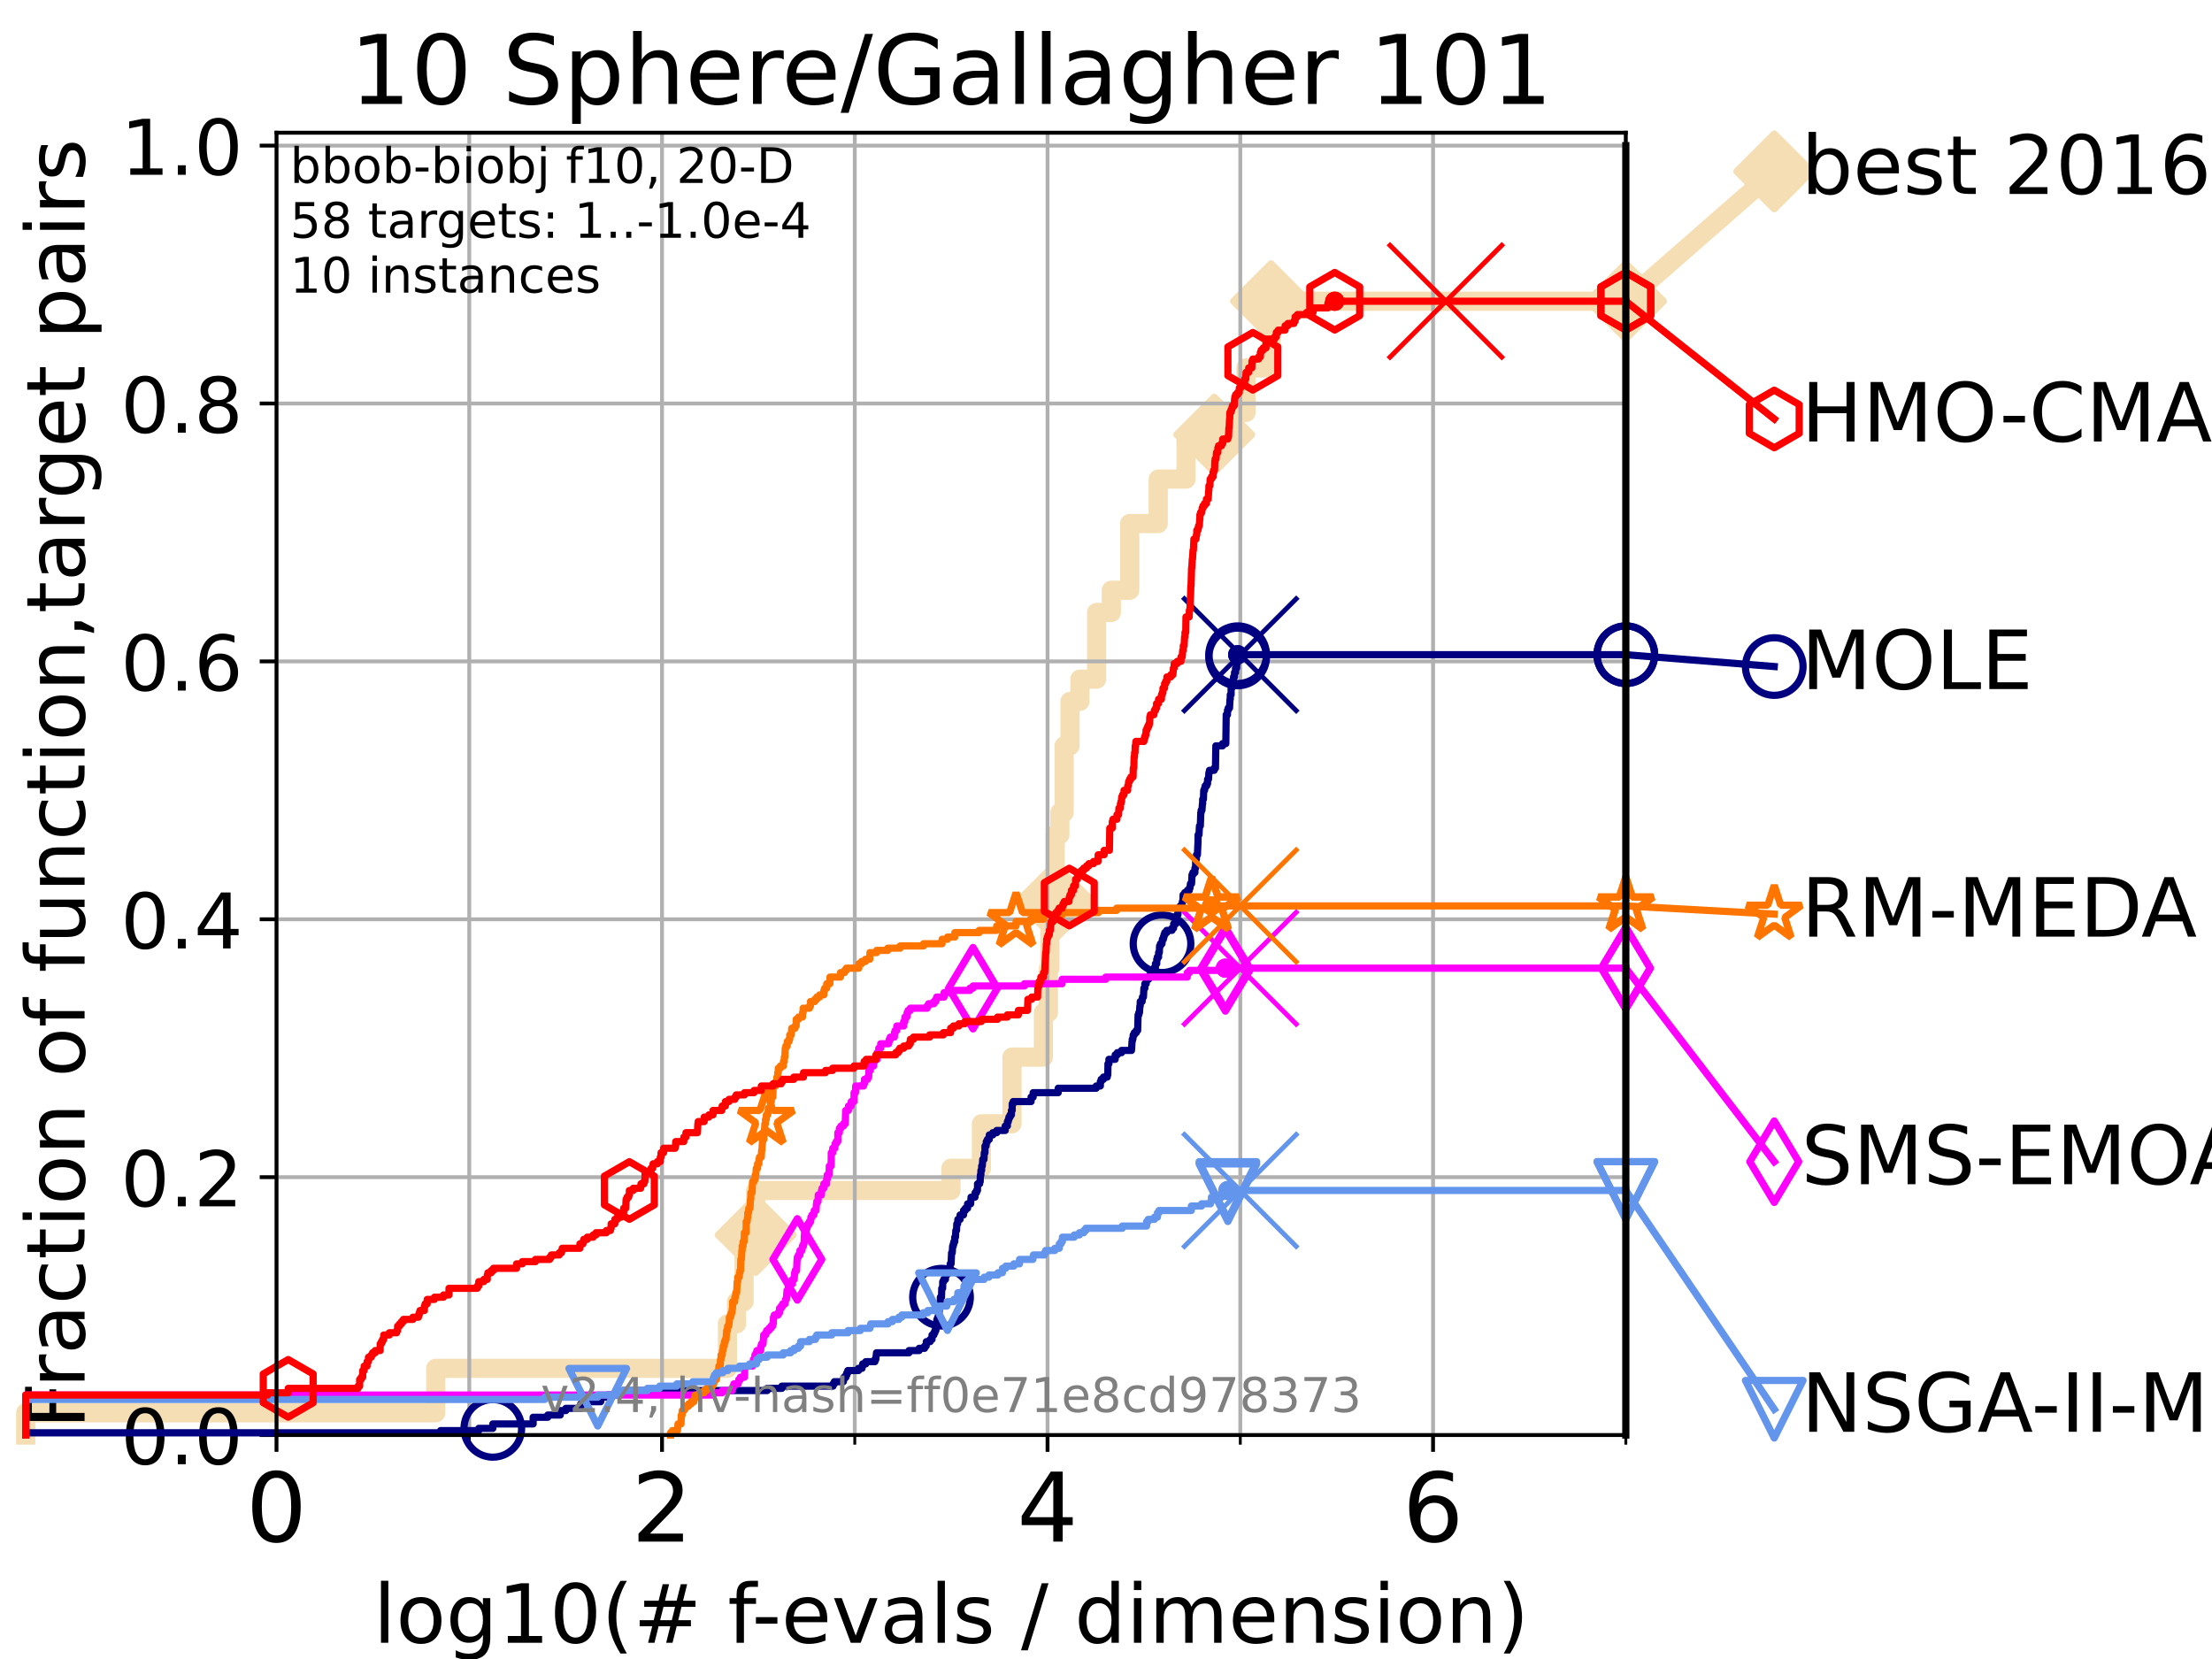 <?xml version="1.0" encoding="utf-8" standalone="no"?>
<!DOCTYPE svg PUBLIC "-//W3C//DTD SVG 1.1//EN"
  "http://www.w3.org/Graphics/SVG/1.1/DTD/svg11.dtd">
<!-- Created with matplotlib (https://matplotlib.org/) -->
<svg height="345.6pt" version="1.1" viewBox="0 0 460.8 345.6" width="460.8pt" xmlns="http://www.w3.org/2000/svg" xmlns:xlink="http://www.w3.org/1999/xlink">
 <defs>
  <style type="text/css">*{stroke-linecap:butt;stroke-linejoin:round;}</style>
 </defs>
 <g id="figure_1">
  <g id="patch_1">
   <path d="M 0 345.6 
L 460.8 345.6 
L 460.8 0 
L 0 0 
z
" style="fill:#ffffff;"/>
  </g>
  <g id="axes_1">
   <g id="patch_2">
    <path d="M 57.6 298.944 
L 338.688 298.944 
L 338.688 27.648 
L 57.6 27.648 
z
" style="fill:#ffffff;"/>
   </g>
   <g id="line2d_1">
    <path d="M 5.357 298.944 
L 5.357 294.313 
L 90.771 294.313 
L 90.771 285.05 
L 151.534 285.05 
L 151.534 275.788 
L 153.427 275.788 
L 153.427 271.157 
L 155.008 271.157 
L 155.008 257.263 
L 157.427 257.263 
L 157.427 248.001 
L 198.105 248.001 
L 198.105 243.37 
L 204.449 243.37 
L 204.449 234.107 
L 210.812 234.107 
L 210.812 220.214 
L 217.367 220.214 
L 217.367 210.951 
L 218.4 210.951 
L 218.4 201.689 
L 218.702 201.689 
L 218.702 192.426 
L 219.188 192.426 
L 219.188 187.795 
L 219.809 187.795 
L 219.809 173.901 
L 220.788 173.901 
L 220.788 169.27 
L 221.68 169.27 
L 221.68 155.377 
L 222.903 155.377 
L 222.903 146.114 
L 224.966 146.114 
L 224.966 141.483 
L 228.444 141.483 
L 228.444 127.589 
L 231.514 127.589 
L 231.514 122.958 
L 235.342 122.958 
L 235.342 109.065 
L 241.278 109.065 
L 241.278 99.802 
L 247.072 99.802 
L 247.072 90.54 
L 252.946 90.54 
L 252.946 85.909 
L 259.573 85.909 
L 259.573 76.646 
L 264.775 76.646 
L 264.775 62.753 
L 338.688 62.753 
" style="fill:none;stroke:#f5deb3;stroke-linecap:square;stroke-width:4;"/>
   </g>
   <g id="line2d_2">
    <defs>
     <path d="M -0 7.778 
L 7.778 0 
L 0 -7.778 
L -7.778 -0 
z
" id="m25e44e5787" style="stroke:#f5deb3;stroke-linejoin:miter;stroke-width:1.5;"/>
    </defs>
    <g>
     <use style="fill:#f5deb3;stroke:#f5deb3;stroke-linejoin:miter;stroke-width:1.5;" x="157.427" xlink:href="#m25e44e5787" y="257.263"/>
     <use style="fill:#f5deb3;stroke:#f5deb3;stroke-linejoin:miter;stroke-width:1.5;" x="219.809" xlink:href="#m25e44e5787" y="187.795"/>
     <use style="fill:#f5deb3;stroke:#f5deb3;stroke-linejoin:miter;stroke-width:1.5;" x="252.946" xlink:href="#m25e44e5787" y="90.54"/>
     <use style="fill:#f5deb3;stroke:#f5deb3;stroke-linejoin:miter;stroke-width:1.5;" x="264.775" xlink:href="#m25e44e5787" y="62.753"/>
     <use style="fill:#f5deb3;stroke:#f5deb3;stroke-linejoin:miter;stroke-width:1.5;" x="338.688" xlink:href="#m25e44e5787" y="62.753"/>
    </g>
   </g>
   <g id="line2d_3">
    <path style="fill:none;stroke:#f5deb3;stroke-linecap:square;stroke-width:4;"/>
    <g/>
   </g>
   <g id="line2d_4">
    <path d="M 338.688 62.753 
L 369.608 35.706 
" style="fill:none;stroke:#f5deb3;stroke-linecap:square;stroke-width:4;"/>
    <g>
     <use style="fill:#f5deb3;stroke:#f5deb3;stroke-linejoin:miter;stroke-width:1.5;" x="338.688" xlink:href="#m25e44e5787" y="62.753"/>
     <use style="fill:#f5deb3;stroke:#f5deb3;stroke-linejoin:miter;stroke-width:1.5;" x="369.608" xlink:href="#m25e44e5787" y="35.706"/>
    </g>
   </g>
   <g id="matplotlib.axis_1">
    <g id="xtick_1">
     <g id="line2d_5">
      <path clip-path="url(#p57eb3a79e6)" d="M 57.6 298.944 
L 57.6 27.648 
" style="fill:none;stroke:#b0b0b0;stroke-linecap:square;stroke-width:0.8;"/>
     </g>
     <g id="line2d_6">
      <defs>
       <path d="M 0 0 
L 0 3.5 
" id="m8163b5ba82" style="stroke:#000000;stroke-width:0.8;"/>
      </defs>
      <g>
       <use style="stroke:#000000;stroke-width:0.8;" x="57.6" xlink:href="#m8163b5ba82" y="298.944"/>
      </g>
     </g>
     <g id="text_1">
      <!-- 0 -->
      <g transform="translate(51.237 321.141)scale(0.2 -0.2)">
       <defs>
        <path d="M 31.781 66.406 
Q 24.172 66.406 20.328 58.906 
Q 16.5 51.422 16.5 36.375 
Q 16.5 21.391 20.328 13.891 
Q 24.172 6.391 31.781 6.391 
Q 39.453 6.391 43.281 13.891 
Q 47.125 21.391 47.125 36.375 
Q 47.125 51.422 43.281 58.906 
Q 39.453 66.406 31.781 66.406 
z
M 31.781 74.219 
Q 44.047 74.219 50.516 64.516 
Q 56.984 54.828 56.984 36.375 
Q 56.984 17.969 50.516 8.266 
Q 44.047 -1.422 31.781 -1.422 
Q 19.531 -1.422 13.062 8.266 
Q 6.594 17.969 6.594 36.375 
Q 6.594 54.828 13.062 64.516 
Q 19.531 74.219 31.781 74.219 
z
" id="DejaVuSans-48"/>
       </defs>
       <use xlink:href="#DejaVuSans-48"/>
      </g>
     </g>
    </g>
    <g id="xtick_2">
     <g id="line2d_7">
      <path clip-path="url(#p57eb3a79e6)" d="M 137.911 298.944 
L 137.911 27.648 
" style="fill:none;stroke:#b0b0b0;stroke-linecap:square;stroke-width:0.8;"/>
     </g>
     <g id="line2d_8">
      <g>
       <use style="stroke:#000000;stroke-width:0.8;" x="137.911" xlink:href="#m8163b5ba82" y="298.944"/>
      </g>
     </g>
     <g id="text_2">
      <!-- 2 -->
      <g transform="translate(131.548 321.141)scale(0.2 -0.2)">
       <defs>
        <path d="M 19.188 8.297 
L 53.609 8.297 
L 53.609 0 
L 7.328 0 
L 7.328 8.297 
Q 12.938 14.109 22.625 23.891 
Q 32.328 33.688 34.812 36.531 
Q 39.547 41.844 41.422 45.531 
Q 43.312 49.219 43.312 52.781 
Q 43.312 58.594 39.234 62.25 
Q 35.156 65.922 28.609 65.922 
Q 23.969 65.922 18.812 64.312 
Q 13.672 62.703 7.812 59.422 
L 7.812 69.391 
Q 13.766 71.781 18.938 73 
Q 24.125 74.219 28.422 74.219 
Q 39.75 74.219 46.484 68.547 
Q 53.219 62.891 53.219 53.422 
Q 53.219 48.922 51.531 44.891 
Q 49.859 40.875 45.406 35.406 
Q 44.188 33.984 37.641 27.219 
Q 31.109 20.453 19.188 8.297 
z
" id="DejaVuSans-50"/>
       </defs>
       <use xlink:href="#DejaVuSans-50"/>
      </g>
     </g>
    </g>
    <g id="xtick_3">
     <g id="line2d_9">
      <path clip-path="url(#p57eb3a79e6)" d="M 218.222 298.944 
L 218.222 27.648 
" style="fill:none;stroke:#b0b0b0;stroke-linecap:square;stroke-width:0.8;"/>
     </g>
     <g id="line2d_10">
      <g>
       <use style="stroke:#000000;stroke-width:0.8;" x="218.222" xlink:href="#m8163b5ba82" y="298.944"/>
      </g>
     </g>
     <g id="text_3">
      <!-- 4 -->
      <g transform="translate(211.859 321.141)scale(0.2 -0.2)">
       <defs>
        <path d="M 37.797 64.312 
L 12.891 25.391 
L 37.797 25.391 
z
M 35.203 72.906 
L 47.609 72.906 
L 47.609 25.391 
L 58.016 25.391 
L 58.016 17.188 
L 47.609 17.188 
L 47.609 0 
L 37.797 0 
L 37.797 17.188 
L 4.891 17.188 
L 4.891 26.703 
z
" id="DejaVuSans-52"/>
       </defs>
       <use xlink:href="#DejaVuSans-52"/>
      </g>
     </g>
    </g>
    <g id="xtick_4">
     <g id="line2d_11">
      <path clip-path="url(#p57eb3a79e6)" d="M 298.533 298.944 
L 298.533 27.648 
" style="fill:none;stroke:#b0b0b0;stroke-linecap:square;stroke-width:0.8;"/>
     </g>
     <g id="line2d_12">
      <g>
       <use style="stroke:#000000;stroke-width:0.8;" x="298.533" xlink:href="#m8163b5ba82" y="298.944"/>
      </g>
     </g>
     <g id="text_4">
      <!-- 6 -->
      <g transform="translate(292.17 321.141)scale(0.2 -0.2)">
       <defs>
        <path d="M 33.016 40.375 
Q 26.375 40.375 22.484 35.828 
Q 18.609 31.297 18.609 23.391 
Q 18.609 15.531 22.484 10.953 
Q 26.375 6.391 33.016 6.391 
Q 39.656 6.391 43.531 10.953 
Q 47.406 15.531 47.406 23.391 
Q 47.406 31.297 43.531 35.828 
Q 39.656 40.375 33.016 40.375 
z
M 52.594 71.297 
L 52.594 62.312 
Q 48.875 64.062 45.094 64.984 
Q 41.312 65.922 37.594 65.922 
Q 27.828 65.922 22.672 59.328 
Q 17.531 52.734 16.797 39.406 
Q 19.672 43.656 24.016 45.922 
Q 28.375 48.188 33.594 48.188 
Q 44.578 48.188 50.953 41.516 
Q 57.328 34.859 57.328 23.391 
Q 57.328 12.156 50.688 5.359 
Q 44.047 -1.422 33.016 -1.422 
Q 20.359 -1.422 13.672 8.266 
Q 6.984 17.969 6.984 36.375 
Q 6.984 53.656 15.188 63.938 
Q 23.391 74.219 37.203 74.219 
Q 40.922 74.219 44.703 73.484 
Q 48.484 72.75 52.594 71.297 
z
" id="DejaVuSans-54"/>
       </defs>
       <use xlink:href="#DejaVuSans-54"/>
      </g>
     </g>
    </g>
    <g id="xtick_5">
     <g id="line2d_13">
      <path clip-path="url(#p57eb3a79e6)" d="M 97.755 298.944 
L 97.755 27.648 
" style="fill:none;stroke:#b0b0b0;stroke-linecap:square;stroke-width:0.8;"/>
     </g>
     <g id="line2d_14">
      <defs>
       <path d="M 0 0 
L 0 2 
" id="m50f47afd96" style="stroke:#000000;stroke-width:0.6;"/>
      </defs>
      <g>
       <use style="stroke:#000000;stroke-width:0.6;" x="97.755" xlink:href="#m50f47afd96" y="298.944"/>
      </g>
     </g>
    </g>
    <g id="xtick_6">
     <g id="line2d_15">
      <path clip-path="url(#p57eb3a79e6)" d="M 178.066 298.944 
L 178.066 27.648 
" style="fill:none;stroke:#b0b0b0;stroke-linecap:square;stroke-width:0.8;"/>
     </g>
     <g id="line2d_16">
      <g>
       <use style="stroke:#000000;stroke-width:0.6;" x="178.066" xlink:href="#m50f47afd96" y="298.944"/>
      </g>
     </g>
    </g>
    <g id="xtick_7">
     <g id="line2d_17">
      <path clip-path="url(#p57eb3a79e6)" d="M 258.377 298.944 
L 258.377 27.648 
" style="fill:none;stroke:#b0b0b0;stroke-linecap:square;stroke-width:0.8;"/>
     </g>
     <g id="line2d_18">
      <g>
       <use style="stroke:#000000;stroke-width:0.6;" x="258.377" xlink:href="#m50f47afd96" y="298.944"/>
      </g>
     </g>
    </g>
    <g id="xtick_8">
     <g id="line2d_19">
      <path clip-path="url(#p57eb3a79e6)" d="M 338.688 298.944 
L 338.688 27.648 
" style="fill:none;stroke:#b0b0b0;stroke-linecap:square;stroke-width:0.8;"/>
     </g>
     <g id="line2d_20">
      <g>
       <use style="stroke:#000000;stroke-width:0.6;" x="338.688" xlink:href="#m50f47afd96" y="298.944"/>
      </g>
     </g>
    </g>
    <g id="text_5">
     <!-- log10(# f-evals / dimension) -->
     <g transform="translate(77.764 342.218)scale(0.17 -0.17)">
      <defs>
       <path d="M 9.422 75.984 
L 18.406 75.984 
L 18.406 0 
L 9.422 0 
z
" id="DejaVuSans-108"/>
       <path d="M 30.609 48.391 
Q 23.391 48.391 19.188 42.75 
Q 14.984 37.109 14.984 27.297 
Q 14.984 17.484 19.156 11.844 
Q 23.344 6.203 30.609 6.203 
Q 37.797 6.203 41.984 11.859 
Q 46.188 17.531 46.188 27.297 
Q 46.188 37.016 41.984 42.703 
Q 37.797 48.391 30.609 48.391 
z
M 30.609 56 
Q 42.328 56 49.016 48.375 
Q 55.719 40.766 55.719 27.297 
Q 55.719 13.875 49.016 6.219 
Q 42.328 -1.422 30.609 -1.422 
Q 18.844 -1.422 12.172 6.219 
Q 5.516 13.875 5.516 27.297 
Q 5.516 40.766 12.172 48.375 
Q 18.844 56 30.609 56 
z
" id="DejaVuSans-111"/>
       <path d="M 45.406 27.984 
Q 45.406 37.75 41.375 43.109 
Q 37.359 48.484 30.078 48.484 
Q 22.859 48.484 18.828 43.109 
Q 14.797 37.75 14.797 27.984 
Q 14.797 18.266 18.828 12.891 
Q 22.859 7.516 30.078 7.516 
Q 37.359 7.516 41.375 12.891 
Q 45.406 18.266 45.406 27.984 
z
M 54.391 6.781 
Q 54.391 -7.172 48.188 -13.984 
Q 42 -20.797 29.203 -20.797 
Q 24.469 -20.797 20.266 -20.094 
Q 16.062 -19.391 12.109 -17.922 
L 12.109 -9.188 
Q 16.062 -11.328 19.922 -12.344 
Q 23.781 -13.375 27.781 -13.375 
Q 36.625 -13.375 41.016 -8.766 
Q 45.406 -4.156 45.406 5.172 
L 45.406 9.625 
Q 42.625 4.781 38.281 2.391 
Q 33.938 0 27.875 0 
Q 17.828 0 11.672 7.656 
Q 5.516 15.328 5.516 27.984 
Q 5.516 40.672 11.672 48.328 
Q 17.828 56 27.875 56 
Q 33.938 56 38.281 53.609 
Q 42.625 51.219 45.406 46.391 
L 45.406 54.688 
L 54.391 54.688 
z
" id="DejaVuSans-103"/>
       <path d="M 12.406 8.297 
L 28.516 8.297 
L 28.516 63.922 
L 10.984 60.406 
L 10.984 69.391 
L 28.422 72.906 
L 38.281 72.906 
L 38.281 8.297 
L 54.391 8.297 
L 54.391 0 
L 12.406 0 
z
" id="DejaVuSans-49"/>
       <path d="M 31 75.875 
Q 24.469 64.656 21.281 53.656 
Q 18.109 42.672 18.109 31.391 
Q 18.109 20.125 21.312 9.062 
Q 24.516 -2 31 -13.188 
L 23.188 -13.188 
Q 15.875 -1.703 12.234 9.375 
Q 8.594 20.453 8.594 31.391 
Q 8.594 42.281 12.203 53.312 
Q 15.828 64.359 23.188 75.875 
z
" id="DejaVuSans-40"/>
       <path d="M 51.125 44 
L 36.922 44 
L 32.812 27.688 
L 47.125 27.688 
z
M 43.797 71.781 
L 38.719 51.516 
L 52.984 51.516 
L 58.109 71.781 
L 65.922 71.781 
L 60.891 51.516 
L 76.125 51.516 
L 76.125 44 
L 58.984 44 
L 54.984 27.688 
L 70.516 27.688 
L 70.516 20.219 
L 53.078 20.219 
L 48 0 
L 40.188 0 
L 45.219 20.219 
L 30.906 20.219 
L 25.875 0 
L 18.016 0 
L 23.094 20.219 
L 7.719 20.219 
L 7.719 27.688 
L 24.906 27.688 
L 29 44 
L 13.281 44 
L 13.281 51.516 
L 30.906 51.516 
L 35.891 71.781 
z
" id="DejaVuSans-35"/>
       <path id="DejaVuSans-32"/>
       <path d="M 37.109 75.984 
L 37.109 68.5 
L 28.516 68.5 
Q 23.688 68.5 21.797 66.547 
Q 19.922 64.594 19.922 59.516 
L 19.922 54.688 
L 34.719 54.688 
L 34.719 47.703 
L 19.922 47.703 
L 19.922 0 
L 10.891 0 
L 10.891 47.703 
L 2.297 47.703 
L 2.297 54.688 
L 10.891 54.688 
L 10.891 58.5 
Q 10.891 67.625 15.141 71.797 
Q 19.391 75.984 28.609 75.984 
z
" id="DejaVuSans-102"/>
       <path d="M 4.891 31.391 
L 31.203 31.391 
L 31.203 23.391 
L 4.891 23.391 
z
" id="DejaVuSans-45"/>
       <path d="M 56.203 29.594 
L 56.203 25.203 
L 14.891 25.203 
Q 15.484 15.922 20.484 11.062 
Q 25.484 6.203 34.422 6.203 
Q 39.594 6.203 44.453 7.469 
Q 49.312 8.734 54.109 11.281 
L 54.109 2.781 
Q 49.266 0.734 44.188 -0.344 
Q 39.109 -1.422 33.891 -1.422 
Q 20.797 -1.422 13.156 6.188 
Q 5.516 13.812 5.516 26.812 
Q 5.516 40.234 12.766 48.109 
Q 20.016 56 32.328 56 
Q 43.359 56 49.781 48.891 
Q 56.203 41.797 56.203 29.594 
z
M 47.219 32.234 
Q 47.125 39.594 43.094 43.984 
Q 39.062 48.391 32.422 48.391 
Q 24.906 48.391 20.391 44.141 
Q 15.875 39.891 15.188 32.172 
z
" id="DejaVuSans-101"/>
       <path d="M 2.984 54.688 
L 12.5 54.688 
L 29.594 8.797 
L 46.688 54.688 
L 56.203 54.688 
L 35.688 0 
L 23.484 0 
z
" id="DejaVuSans-118"/>
       <path d="M 34.281 27.484 
Q 23.391 27.484 19.188 25 
Q 14.984 22.516 14.984 16.5 
Q 14.984 11.719 18.141 8.906 
Q 21.297 6.109 26.703 6.109 
Q 34.188 6.109 38.703 11.406 
Q 43.219 16.703 43.219 25.484 
L 43.219 27.484 
z
M 52.203 31.203 
L 52.203 0 
L 43.219 0 
L 43.219 8.297 
Q 40.141 3.328 35.547 0.953 
Q 30.953 -1.422 24.312 -1.422 
Q 15.922 -1.422 10.953 3.297 
Q 6 8.016 6 15.922 
Q 6 25.141 12.172 29.828 
Q 18.359 34.516 30.609 34.516 
L 43.219 34.516 
L 43.219 35.406 
Q 43.219 41.609 39.141 45 
Q 35.062 48.391 27.688 48.391 
Q 23 48.391 18.547 47.266 
Q 14.109 46.141 10.016 43.891 
L 10.016 52.203 
Q 14.938 54.109 19.578 55.047 
Q 24.219 56 28.609 56 
Q 40.484 56 46.344 49.844 
Q 52.203 43.703 52.203 31.203 
z
" id="DejaVuSans-97"/>
       <path d="M 44.281 53.078 
L 44.281 44.578 
Q 40.484 46.531 36.375 47.5 
Q 32.281 48.484 27.875 48.484 
Q 21.188 48.484 17.844 46.438 
Q 14.5 44.391 14.5 40.281 
Q 14.5 37.156 16.891 35.375 
Q 19.281 33.594 26.516 31.984 
L 29.594 31.297 
Q 39.156 29.25 43.188 25.516 
Q 47.219 21.781 47.219 15.094 
Q 47.219 7.469 41.188 3.016 
Q 35.156 -1.422 24.609 -1.422 
Q 20.219 -1.422 15.453 -0.562 
Q 10.688 0.297 5.422 2 
L 5.422 11.281 
Q 10.406 8.688 15.234 7.391 
Q 20.062 6.109 24.812 6.109 
Q 31.156 6.109 34.562 8.281 
Q 37.984 10.453 37.984 14.406 
Q 37.984 18.062 35.516 20.016 
Q 33.062 21.969 24.703 23.781 
L 21.578 24.516 
Q 13.234 26.266 9.516 29.906 
Q 5.812 33.547 5.812 39.891 
Q 5.812 47.609 11.281 51.797 
Q 16.75 56 26.812 56 
Q 31.781 56 36.172 55.266 
Q 40.578 54.547 44.281 53.078 
z
" id="DejaVuSans-115"/>
       <path d="M 25.391 72.906 
L 33.688 72.906 
L 8.297 -9.281 
L 0 -9.281 
z
" id="DejaVuSans-47"/>
       <path d="M 45.406 46.391 
L 45.406 75.984 
L 54.391 75.984 
L 54.391 0 
L 45.406 0 
L 45.406 8.203 
Q 42.578 3.328 38.25 0.953 
Q 33.938 -1.422 27.875 -1.422 
Q 17.969 -1.422 11.734 6.484 
Q 5.516 14.406 5.516 27.297 
Q 5.516 40.188 11.734 48.094 
Q 17.969 56 27.875 56 
Q 33.938 56 38.25 53.625 
Q 42.578 51.266 45.406 46.391 
z
M 14.797 27.297 
Q 14.797 17.391 18.875 11.75 
Q 22.953 6.109 30.078 6.109 
Q 37.203 6.109 41.297 11.75 
Q 45.406 17.391 45.406 27.297 
Q 45.406 37.203 41.297 42.844 
Q 37.203 48.484 30.078 48.484 
Q 22.953 48.484 18.875 42.844 
Q 14.797 37.203 14.797 27.297 
z
" id="DejaVuSans-100"/>
       <path d="M 9.422 54.688 
L 18.406 54.688 
L 18.406 0 
L 9.422 0 
z
M 9.422 75.984 
L 18.406 75.984 
L 18.406 64.594 
L 9.422 64.594 
z
" id="DejaVuSans-105"/>
       <path d="M 52 44.188 
Q 55.375 50.25 60.062 53.125 
Q 64.75 56 71.094 56 
Q 79.641 56 84.281 50.016 
Q 88.922 44.047 88.922 33.016 
L 88.922 0 
L 79.891 0 
L 79.891 32.719 
Q 79.891 40.578 77.094 44.375 
Q 74.312 48.188 68.609 48.188 
Q 61.625 48.188 57.562 43.547 
Q 53.516 38.922 53.516 30.906 
L 53.516 0 
L 44.484 0 
L 44.484 32.719 
Q 44.484 40.625 41.703 44.406 
Q 38.922 48.188 33.109 48.188 
Q 26.219 48.188 22.156 43.531 
Q 18.109 38.875 18.109 30.906 
L 18.109 0 
L 9.078 0 
L 9.078 54.688 
L 18.109 54.688 
L 18.109 46.188 
Q 21.188 51.219 25.484 53.609 
Q 29.781 56 35.688 56 
Q 41.656 56 45.828 52.969 
Q 50 49.953 52 44.188 
z
" id="DejaVuSans-109"/>
       <path d="M 54.891 33.016 
L 54.891 0 
L 45.906 0 
L 45.906 32.719 
Q 45.906 40.484 42.875 44.328 
Q 39.844 48.188 33.797 48.188 
Q 26.516 48.188 22.312 43.547 
Q 18.109 38.922 18.109 30.906 
L 18.109 0 
L 9.078 0 
L 9.078 54.688 
L 18.109 54.688 
L 18.109 46.188 
Q 21.344 51.125 25.703 53.562 
Q 30.078 56 35.797 56 
Q 45.219 56 50.047 50.172 
Q 54.891 44.344 54.891 33.016 
z
" id="DejaVuSans-110"/>
       <path d="M 8.016 75.875 
L 15.828 75.875 
Q 23.141 64.359 26.781 53.312 
Q 30.422 42.281 30.422 31.391 
Q 30.422 20.453 26.781 9.375 
Q 23.141 -1.703 15.828 -13.188 
L 8.016 -13.188 
Q 14.5 -2 17.703 9.062 
Q 20.906 20.125 20.906 31.391 
Q 20.906 42.672 17.703 53.656 
Q 14.5 64.656 8.016 75.875 
z
" id="DejaVuSans-41"/>
      </defs>
      <use xlink:href="#DejaVuSans-108"/>
      <use x="27.783" xlink:href="#DejaVuSans-111"/>
      <use x="88.965" xlink:href="#DejaVuSans-103"/>
      <use x="152.441" xlink:href="#DejaVuSans-49"/>
      <use x="216.064" xlink:href="#DejaVuSans-48"/>
      <use x="279.688" xlink:href="#DejaVuSans-40"/>
      <use x="318.701" xlink:href="#DejaVuSans-35"/>
      <use x="402.49" xlink:href="#DejaVuSans-32"/>
      <use x="434.277" xlink:href="#DejaVuSans-102"/>
      <use x="463.982" xlink:href="#DejaVuSans-45"/>
      <use x="500.066" xlink:href="#DejaVuSans-101"/>
      <use x="561.59" xlink:href="#DejaVuSans-118"/>
      <use x="620.77" xlink:href="#DejaVuSans-97"/>
      <use x="682.049" xlink:href="#DejaVuSans-108"/>
      <use x="709.832" xlink:href="#DejaVuSans-115"/>
      <use x="761.932" xlink:href="#DejaVuSans-32"/>
      <use x="793.719" xlink:href="#DejaVuSans-47"/>
      <use x="827.41" xlink:href="#DejaVuSans-32"/>
      <use x="859.197" xlink:href="#DejaVuSans-100"/>
      <use x="922.674" xlink:href="#DejaVuSans-105"/>
      <use x="950.457" xlink:href="#DejaVuSans-109"/>
      <use x="1047.869" xlink:href="#DejaVuSans-101"/>
      <use x="1109.393" xlink:href="#DejaVuSans-110"/>
      <use x="1172.771" xlink:href="#DejaVuSans-115"/>
      <use x="1224.871" xlink:href="#DejaVuSans-105"/>
      <use x="1252.654" xlink:href="#DejaVuSans-111"/>
      <use x="1313.836" xlink:href="#DejaVuSans-110"/>
      <use x="1377.215" xlink:href="#DejaVuSans-41"/>
     </g>
    </g>
   </g>
   <g id="matplotlib.axis_2">
    <g id="ytick_1">
     <g id="line2d_21">
      <path clip-path="url(#p57eb3a79e6)" d="M 57.6 298.944 
L 338.688 298.944 
" style="fill:none;stroke:#b0b0b0;stroke-linecap:square;stroke-width:0.8;"/>
     </g>
     <g id="line2d_22">
      <defs>
       <path d="M 0 0 
L -3.5 0 
" id="md388b66183" style="stroke:#000000;stroke-width:0.8;"/>
      </defs>
      <g>
       <use style="stroke:#000000;stroke-width:0.8;" x="57.6" xlink:href="#md388b66183" y="298.944"/>
      </g>
     </g>
     <g id="text_6">
      <!-- 0.0 -->
      <g transform="translate(25.155 305.023)scale(0.16 -0.16)">
       <defs>
        <path d="M 10.688 12.406 
L 21 12.406 
L 21 0 
L 10.688 0 
z
" id="DejaVuSans-46"/>
       </defs>
       <use xlink:href="#DejaVuSans-48"/>
       <use x="63.623" xlink:href="#DejaVuSans-46"/>
       <use x="95.41" xlink:href="#DejaVuSans-48"/>
      </g>
     </g>
    </g>
    <g id="ytick_2">
     <g id="line2d_23">
      <path clip-path="url(#p57eb3a79e6)" d="M 57.6 245.222 
L 338.688 245.222 
" style="fill:none;stroke:#b0b0b0;stroke-linecap:square;stroke-width:0.8;"/>
     </g>
     <g id="line2d_24">
      <g>
       <use style="stroke:#000000;stroke-width:0.8;" x="57.6" xlink:href="#md388b66183" y="245.222"/>
      </g>
     </g>
     <g id="text_7">
      <!-- 0.2 -->
      <g transform="translate(25.155 251.301)scale(0.16 -0.16)">
       <use xlink:href="#DejaVuSans-48"/>
       <use x="63.623" xlink:href="#DejaVuSans-46"/>
       <use x="95.41" xlink:href="#DejaVuSans-50"/>
      </g>
     </g>
    </g>
    <g id="ytick_3">
     <g id="line2d_25">
      <path clip-path="url(#p57eb3a79e6)" d="M 57.6 191.5 
L 338.688 191.5 
" style="fill:none;stroke:#b0b0b0;stroke-linecap:square;stroke-width:0.8;"/>
     </g>
     <g id="line2d_26">
      <g>
       <use style="stroke:#000000;stroke-width:0.8;" x="57.6" xlink:href="#md388b66183" y="191.5"/>
      </g>
     </g>
     <g id="text_8">
      <!-- 0.4 -->
      <g transform="translate(25.155 197.579)scale(0.16 -0.16)">
       <use xlink:href="#DejaVuSans-48"/>
       <use x="63.623" xlink:href="#DejaVuSans-46"/>
       <use x="95.41" xlink:href="#DejaVuSans-52"/>
      </g>
     </g>
    </g>
    <g id="ytick_4">
     <g id="line2d_27">
      <path clip-path="url(#p57eb3a79e6)" d="M 57.6 137.778 
L 338.688 137.778 
" style="fill:none;stroke:#b0b0b0;stroke-linecap:square;stroke-width:0.8;"/>
     </g>
     <g id="line2d_28">
      <g>
       <use style="stroke:#000000;stroke-width:0.8;" x="57.6" xlink:href="#md388b66183" y="137.778"/>
      </g>
     </g>
     <g id="text_9">
      <!-- 0.6 -->
      <g transform="translate(25.155 143.857)scale(0.16 -0.16)">
       <use xlink:href="#DejaVuSans-48"/>
       <use x="63.623" xlink:href="#DejaVuSans-46"/>
       <use x="95.41" xlink:href="#DejaVuSans-54"/>
      </g>
     </g>
    </g>
    <g id="ytick_5">
     <g id="line2d_29">
      <path clip-path="url(#p57eb3a79e6)" d="M 57.6 84.056 
L 338.688 84.056 
" style="fill:none;stroke:#b0b0b0;stroke-linecap:square;stroke-width:0.8;"/>
     </g>
     <g id="line2d_30">
      <g>
       <use style="stroke:#000000;stroke-width:0.8;" x="57.6" xlink:href="#md388b66183" y="84.056"/>
      </g>
     </g>
     <g id="text_10">
      <!-- 0.8 -->
      <g transform="translate(25.155 90.135)scale(0.16 -0.16)">
       <defs>
        <path d="M 31.781 34.625 
Q 24.75 34.625 20.719 30.859 
Q 16.703 27.094 16.703 20.516 
Q 16.703 13.922 20.719 10.156 
Q 24.75 6.391 31.781 6.391 
Q 38.812 6.391 42.859 10.172 
Q 46.922 13.969 46.922 20.516 
Q 46.922 27.094 42.891 30.859 
Q 38.875 34.625 31.781 34.625 
z
M 21.922 38.812 
Q 15.578 40.375 12.031 44.719 
Q 8.5 49.078 8.5 55.328 
Q 8.5 64.062 14.719 69.141 
Q 20.953 74.219 31.781 74.219 
Q 42.672 74.219 48.875 69.141 
Q 55.078 64.062 55.078 55.328 
Q 55.078 49.078 51.531 44.719 
Q 48 40.375 41.703 38.812 
Q 48.828 37.156 52.797 32.312 
Q 56.781 27.484 56.781 20.516 
Q 56.781 9.906 50.312 4.234 
Q 43.844 -1.422 31.781 -1.422 
Q 19.734 -1.422 13.25 4.234 
Q 6.781 9.906 6.781 20.516 
Q 6.781 27.484 10.781 32.312 
Q 14.797 37.156 21.922 38.812 
z
M 18.312 54.391 
Q 18.312 48.734 21.844 45.562 
Q 25.391 42.391 31.781 42.391 
Q 38.141 42.391 41.719 45.562 
Q 45.312 48.734 45.312 54.391 
Q 45.312 60.062 41.719 63.234 
Q 38.141 66.406 31.781 66.406 
Q 25.391 66.406 21.844 63.234 
Q 18.312 60.062 18.312 54.391 
z
" id="DejaVuSans-56"/>
       </defs>
       <use xlink:href="#DejaVuSans-48"/>
       <use x="63.623" xlink:href="#DejaVuSans-46"/>
       <use x="95.41" xlink:href="#DejaVuSans-56"/>
      </g>
     </g>
    </g>
    <g id="ytick_6">
     <g id="line2d_31">
      <path clip-path="url(#p57eb3a79e6)" d="M 57.6 30.334 
L 338.688 30.334 
" style="fill:none;stroke:#b0b0b0;stroke-linecap:square;stroke-width:0.8;"/>
     </g>
     <g id="line2d_32">
      <g>
       <use style="stroke:#000000;stroke-width:0.8;" x="57.6" xlink:href="#md388b66183" y="30.334"/>
      </g>
     </g>
     <g id="text_11">
      <!-- 1.0 -->
      <g transform="translate(25.155 36.413)scale(0.16 -0.16)">
       <use xlink:href="#DejaVuSans-49"/>
       <use x="63.623" xlink:href="#DejaVuSans-46"/>
       <use x="95.41" xlink:href="#DejaVuSans-48"/>
      </g>
     </g>
    </g>
    <g id="text_12">
     <!-- Fraction of function,target pairs -->
     <g transform="translate(17.62 297.681)rotate(-90)scale(0.17 -0.17)">
      <defs>
       <path d="M 9.812 72.906 
L 51.703 72.906 
L 51.703 64.594 
L 19.672 64.594 
L 19.672 43.109 
L 48.578 43.109 
L 48.578 34.812 
L 19.672 34.812 
L 19.672 0 
L 9.812 0 
z
" id="DejaVuSans-70"/>
       <path d="M 41.109 46.297 
Q 39.594 47.172 37.812 47.578 
Q 36.031 48 33.891 48 
Q 26.266 48 22.188 43.047 
Q 18.109 38.094 18.109 28.812 
L 18.109 0 
L 9.078 0 
L 9.078 54.688 
L 18.109 54.688 
L 18.109 46.188 
Q 20.953 51.172 25.484 53.578 
Q 30.031 56 36.531 56 
Q 37.453 56 38.578 55.875 
Q 39.703 55.766 41.062 55.516 
z
" id="DejaVuSans-114"/>
       <path d="M 48.781 52.594 
L 48.781 44.188 
Q 44.969 46.297 41.141 47.344 
Q 37.312 48.391 33.406 48.391 
Q 24.656 48.391 19.812 42.844 
Q 14.984 37.312 14.984 27.297 
Q 14.984 17.281 19.812 11.734 
Q 24.656 6.203 33.406 6.203 
Q 37.312 6.203 41.141 7.25 
Q 44.969 8.297 48.781 10.406 
L 48.781 2.094 
Q 45.016 0.344 40.984 -0.531 
Q 36.969 -1.422 32.422 -1.422 
Q 20.062 -1.422 12.781 6.344 
Q 5.516 14.109 5.516 27.297 
Q 5.516 40.672 12.859 48.328 
Q 20.219 56 33.016 56 
Q 37.156 56 41.109 55.141 
Q 45.062 54.297 48.781 52.594 
z
" id="DejaVuSans-99"/>
       <path d="M 18.312 70.219 
L 18.312 54.688 
L 36.812 54.688 
L 36.812 47.703 
L 18.312 47.703 
L 18.312 18.016 
Q 18.312 11.328 20.141 9.422 
Q 21.969 7.516 27.594 7.516 
L 36.812 7.516 
L 36.812 0 
L 27.594 0 
Q 17.188 0 13.234 3.875 
Q 9.281 7.766 9.281 18.016 
L 9.281 47.703 
L 2.688 47.703 
L 2.688 54.688 
L 9.281 54.688 
L 9.281 70.219 
z
" id="DejaVuSans-116"/>
       <path d="M 8.5 21.578 
L 8.5 54.688 
L 17.484 54.688 
L 17.484 21.922 
Q 17.484 14.156 20.5 10.266 
Q 23.531 6.391 29.594 6.391 
Q 36.859 6.391 41.078 11.031 
Q 45.312 15.672 45.312 23.688 
L 45.312 54.688 
L 54.297 54.688 
L 54.297 0 
L 45.312 0 
L 45.312 8.406 
Q 42.047 3.422 37.719 1 
Q 33.406 -1.422 27.688 -1.422 
Q 18.266 -1.422 13.375 4.438 
Q 8.5 10.297 8.5 21.578 
z
M 31.109 56 
z
" id="DejaVuSans-117"/>
       <path d="M 11.719 12.406 
L 22.016 12.406 
L 22.016 4 
L 14.016 -11.625 
L 7.719 -11.625 
L 11.719 4 
z
" id="DejaVuSans-44"/>
       <path d="M 18.109 8.203 
L 18.109 -20.797 
L 9.078 -20.797 
L 9.078 54.688 
L 18.109 54.688 
L 18.109 46.391 
Q 20.953 51.266 25.266 53.625 
Q 29.594 56 35.594 56 
Q 45.562 56 51.781 48.094 
Q 58.016 40.188 58.016 27.297 
Q 58.016 14.406 51.781 6.484 
Q 45.562 -1.422 35.594 -1.422 
Q 29.594 -1.422 25.266 0.953 
Q 20.953 3.328 18.109 8.203 
z
M 48.688 27.297 
Q 48.688 37.203 44.609 42.844 
Q 40.531 48.484 33.406 48.484 
Q 26.266 48.484 22.188 42.844 
Q 18.109 37.203 18.109 27.297 
Q 18.109 17.391 22.188 11.75 
Q 26.266 6.109 33.406 6.109 
Q 40.531 6.109 44.609 11.75 
Q 48.688 17.391 48.688 27.297 
z
" id="DejaVuSans-112"/>
      </defs>
      <use xlink:href="#DejaVuSans-70"/>
      <use x="50.27" xlink:href="#DejaVuSans-114"/>
      <use x="91.383" xlink:href="#DejaVuSans-97"/>
      <use x="152.662" xlink:href="#DejaVuSans-99"/>
      <use x="207.643" xlink:href="#DejaVuSans-116"/>
      <use x="246.852" xlink:href="#DejaVuSans-105"/>
      <use x="274.635" xlink:href="#DejaVuSans-111"/>
      <use x="335.816" xlink:href="#DejaVuSans-110"/>
      <use x="399.195" xlink:href="#DejaVuSans-32"/>
      <use x="430.982" xlink:href="#DejaVuSans-111"/>
      <use x="492.164" xlink:href="#DejaVuSans-102"/>
      <use x="527.369" xlink:href="#DejaVuSans-32"/>
      <use x="559.156" xlink:href="#DejaVuSans-102"/>
      <use x="594.361" xlink:href="#DejaVuSans-117"/>
      <use x="657.74" xlink:href="#DejaVuSans-110"/>
      <use x="721.119" xlink:href="#DejaVuSans-99"/>
      <use x="776.1" xlink:href="#DejaVuSans-116"/>
      <use x="815.309" xlink:href="#DejaVuSans-105"/>
      <use x="843.092" xlink:href="#DejaVuSans-111"/>
      <use x="904.273" xlink:href="#DejaVuSans-110"/>
      <use x="967.652" xlink:href="#DejaVuSans-44"/>
      <use x="999.439" xlink:href="#DejaVuSans-116"/>
      <use x="1038.648" xlink:href="#DejaVuSans-97"/>
      <use x="1099.928" xlink:href="#DejaVuSans-114"/>
      <use x="1139.291" xlink:href="#DejaVuSans-103"/>
      <use x="1202.768" xlink:href="#DejaVuSans-101"/>
      <use x="1264.291" xlink:href="#DejaVuSans-116"/>
      <use x="1303.5" xlink:href="#DejaVuSans-32"/>
      <use x="1335.287" xlink:href="#DejaVuSans-112"/>
      <use x="1398.764" xlink:href="#DejaVuSans-97"/>
      <use x="1460.043" xlink:href="#DejaVuSans-105"/>
      <use x="1487.826" xlink:href="#DejaVuSans-114"/>
      <use x="1528.939" xlink:href="#DejaVuSans-115"/>
     </g>
    </g>
   </g>
   <g id="line2d_33">
    <defs>
     <path d="M 0 1.5 
C 0.398 1.5 0.779 1.342 1.061 1.061 
C 1.342 0.779 1.5 0.398 1.5 0 
C 1.5 -0.398 1.342 -0.779 1.061 -1.061 
C 0.779 -1.342 0.398 -1.5 0 -1.5 
C -0.398 -1.5 -0.779 -1.342 -1.061 -1.061 
C -1.342 -0.779 -1.5 -0.398 -1.5 0 
C -1.5 0.398 -1.342 0.779 -1.061 1.061 
C -0.779 1.342 -0.398 1.5 0 1.5 
z
" id="ma890b2720c" style="stroke:#f5deb3;"/>
    </defs>
    <g>
     <use style="fill:#f5deb3;stroke:#f5deb3;" x="264.775" xlink:href="#ma890b2720c" y="62.753"/>
     <use style="fill:#f5deb3;stroke:#f5deb3;" x="264.775" xlink:href="#ma890b2720c" y="62.753"/>
    </g>
   </g>
   <g id="line2d_34">
    <defs>
     <path d="M 0 1.5 
C 0.398 1.5 0.779 1.342 1.061 1.061 
C 1.342 0.779 1.5 0.398 1.5 0 
C 1.5 -0.398 1.342 -0.779 1.061 -1.061 
C 0.779 -1.342 0.398 -1.5 0 -1.5 
C -0.398 -1.5 -0.779 -1.342 -1.061 -1.061 
C -1.342 -0.779 -1.5 -0.398 -1.5 0 
C -1.5 0.398 -1.342 0.779 -1.061 1.061 
C -0.779 1.342 -0.398 1.5 0 1.5 
z
" id="m8d97496258" style="stroke:#000080;"/>
    </defs>
    <g>
     <use style="fill:#000080;stroke:#000080;" x="257.826" xlink:href="#m8d97496258" y="136.389"/>
     <use style="fill:#000080;stroke:#000080;" x="257.826" xlink:href="#m8d97496258" y="136.389"/>
    </g>
   </g>
   <g id="line2d_35">
    <path d="M 5.357 298.944 
L 5.357 298.481 
L 91.783 298.481 
L 91.783 298.018 
L 99.732 298.018 
L 99.732 297.555 
L 102.663 297.555 
L 102.663 296.628 
L 111.064 296.628 
L 111.064 295.239 
L 114.114 295.239 
L 114.114 294.776 
L 116.71 294.776 
L 116.71 293.85 
L 117.876 293.85 
L 117.876 293.387 
L 120.968 293.387 
L 120.968 292.46 
L 121.888 292.46 
L 121.888 291.997 
L 125.147 291.997 
L 125.147 291.071 
L 126.574 291.071 
L 126.574 290.608 
L 128.516 290.608 
L 128.516 290.145 
L 129.7 290.145 
L 129.7 289.682 
L 159.815 289.682 
L 159.815 289.218 
L 162.875 289.218 
L 162.875 288.755 
L 173.539 288.755 
L 173.539 288.292 
L 173.815 288.292 
L 173.815 287.829 
L 175.686 287.829 
L 175.686 287.366 
L 175.831 287.366 
L 175.831 286.903 
L 176.218 286.903 
L 176.218 286.44 
L 176.416 286.44 
L 176.416 285.977 
L 176.611 285.977 
L 176.611 285.514 
L 178.841 285.514 
L 178.841 285.05 
L 179.58 285.05 
L 179.58 284.587 
L 179.709 284.587 
L 179.709 284.124 
L 180.359 284.124 
L 180.359 283.661 
L 182.255 283.661 
L 182.255 283.198 
L 182.451 283.198 
L 182.534 282.272 
L 182.589 282.272 
L 182.589 281.809 
L 189.366 281.809 
L 189.366 281.345 
L 191.473 281.345 
L 191.473 280.882 
L 192.607 280.882 
L 192.607 280.419 
L 192.934 280.419 
L 192.976 279.493 
L 193.759 279.493 
L 193.759 279.03 
L 194.158 279.03 
L 194.158 278.104 
L 194.539 278.104 
L 194.539 277.64 
L 194.759 277.64 
L 194.759 277.177 
L 194.959 277.177 
L 195.004 276.251 
L 195.147 276.251 
L 195.171 274.862 
L 195.349 274.862 
L 195.349 274.399 
L 195.508 274.399 
L 195.526 273.472 
L 195.634 273.472 
L 195.7 271.62 
L 195.856 271.62 
L 195.9 270.231 
L 196.135 270.231 
L 196.184 268.378 
L 196.367 268.378 
L 196.39 266.989 
L 196.593 266.989 
L 196.593 266.526 
L 196.955 266.526 
L 196.955 265.599 
L 197.259 265.599 
L 197.259 265.136 
L 197.768 265.136 
L 197.768 264.673 
L 197.888 264.673 
L 197.943 263.284 
L 198.122 263.284 
L 198.233 260.968 
L 198.37 260.968 
L 198.449 259.579 
L 198.585 259.579 
L 198.585 259.116 
L 198.716 259.116 
L 198.716 258.653 
L 198.894 258.653 
L 198.894 257.726 
L 199.04 257.726 
L 199.114 256.337 
L 199.258 256.337 
L 199.32 254.948 
L 199.494 254.948 
L 199.544 254.021 
L 200.006 254.021 
L 200.006 253.095 
L 200.722 253.095 
L 200.722 252.169 
L 201.091 252.169 
L 201.091 251.706 
L 201.563 251.706 
L 201.563 250.779 
L 202.199 250.779 
L 202.291 249.39 
L 203.106 249.39 
L 203.131 248.464 
L 203.418 248.464 
L 203.418 248.001 
L 203.622 248.001 
L 203.642 246.611 
L 204.071 246.611 
L 204.071 246.148 
L 204.194 246.148 
L 204.231 244.759 
L 204.337 244.759 
L 204.34 243.833 
L 204.486 243.833 
L 204.501 242.906 
L 204.629 242.906 
L 204.722 241.517 
L 204.983 241.517 
L 205.049 240.128 
L 205.19 240.128 
L 205.19 238.738 
L 205.423 238.738 
L 205.468 237.812 
L 205.693 237.812 
L 205.693 237.349 
L 206.09 237.349 
L 206.09 236.423 
L 206.816 236.423 
L 206.816 235.96 
L 207.638 235.96 
L 207.638 235.496 
L 209.404 235.496 
L 209.404 234.57 
L 209.857 234.57 
L 209.857 233.644 
L 210.051 233.644 
L 210.051 233.181 
L 210.174 233.181 
L 210.174 232.718 
L 210.428 232.718 
L 210.428 232.255 
L 210.695 232.255 
L 210.695 231.328 
L 210.857 231.328 
L 210.857 229.939 
L 211.065 229.939 
L 211.065 229.476 
L 214.794 229.476 
L 214.794 228.55 
L 215.225 228.55 
L 215.225 227.623 
L 220.441 227.623 
L 220.441 226.697 
L 228.359 226.697 
L 228.359 226.234 
L 229.223 226.234 
L 229.223 225.308 
L 229.396 225.308 
L 229.396 224.845 
L 229.861 224.845 
L 229.861 224.382 
L 230.653 224.382 
L 230.653 223.918 
L 230.775 223.918 
L 230.81 221.603 
L 231.007 221.603 
L 231.007 220.677 
L 232.309 220.677 
L 232.309 219.75 
L 232.765 219.75 
L 232.765 219.287 
L 233.641 219.287 
L 233.641 218.824 
L 235.712 218.824 
L 235.822 216.972 
L 235.869 216.972 
L 235.869 216.509 
L 235.995 216.509 
L 236.077 215.582 
L 236.307 215.582 
L 236.307 215.119 
L 236.712 215.119 
L 236.712 214.656 
L 236.994 214.656 
L 237.087 211.414 
L 237.235 211.414 
L 237.235 210.951 
L 237.374 210.951 
L 237.457 209.562 
L 237.528 209.562 
L 237.534 208.635 
L 237.925 208.635 
L 237.988 207.709 
L 238.198 207.709 
L 238.292 205.857 
L 238.493 205.857 
L 238.493 204.931 
L 238.777 204.931 
L 238.812 204.004 
L 239.284 204.004 
L 239.284 203.541 
L 239.537 203.541 
L 239.537 203.078 
L 240.15 203.078 
L 240.236 202.152 
L 240.352 202.152 
L 240.352 201.689 
L 240.697 201.689 
L 240.697 200.762 
L 240.97 200.762 
L 240.97 199.836 
L 241.092 199.836 
L 241.092 199.373 
L 241.358 199.373 
L 241.358 198.447 
L 241.511 198.447 
L 241.563 197.057 
L 241.742 197.057 
L 241.742 196.594 
L 242.069 196.594 
L 242.145 195.668 
L 242.354 195.668 
L 242.354 195.205 
L 242.483 195.205 
L 242.483 194.742 
L 242.645 194.742 
L 242.645 194.279 
L 243.056 194.279 
L 243.056 193.816 
L 244.147 193.816 
L 244.147 193.353 
L 244.478 193.353 
L 244.503 192.426 
L 244.987 192.426 
L 244.987 191.5 
L 245.184 191.5 
L 245.184 190.574 
L 245.387 190.574 
L 245.452 189.184 
L 245.858 189.184 
L 245.858 188.721 
L 246.215 188.721 
L 246.315 187.795 
L 246.415 187.795 
L 246.463 186.406 
L 246.809 186.406 
L 246.809 185.943 
L 247.341 185.943 
L 247.341 185.479 
L 247.758 185.479 
L 247.758 185.016 
L 247.89 185.016 
L 247.989 184.09 
L 248.224 184.09 
L 248.315 182.238 
L 248.502 182.238 
L 248.502 181.775 
L 248.924 181.775 
L 248.924 180.848 
L 249.053 180.848 
L 249.089 178.996 
L 249.229 178.996 
L 249.254 178.07 
L 249.446 178.07 
L 249.547 175.754 
L 249.567 175.754 
L 249.587 173.901 
L 249.771 173.901 
L 249.868 172.049 
L 250.05 172.049 
L 250.145 169.27 
L 250.219 169.27 
L 250.219 168.807 
L 250.386 168.807 
L 250.49 167.418 
L 250.535 167.418 
L 250.535 166.492 
L 250.696 166.492 
L 250.759 164.639 
L 250.932 164.639 
L 250.932 164.176 
L 251.059 164.176 
L 251.059 163.713 
L 251.378 163.713 
L 251.378 163.25 
L 251.559 163.25 
L 251.559 162.323 
L 251.755 162.323 
L 251.839 160.934 
L 251.956 160.934 
L 251.956 160.471 
L 252.936 160.471 
L 252.936 160.008 
L 253.203 160.008 
L 253.284 155.377 
L 254.675 155.377 
L 254.675 154.914 
L 255.362 154.914 
L 255.441 148.893 
L 255.707 148.893 
L 255.707 147.967 
L 255.855 147.967 
L 255.855 147.504 
L 256.128 147.504 
L 256.235 145.651 
L 256.288 145.651 
L 256.288 144.725 
L 256.462 144.725 
L 256.463 143.336 
L 256.619 143.336 
L 256.619 142.872 
L 256.742 142.872 
L 256.851 141.946 
L 256.958 141.946 
L 256.965 141.02 
L 257.17 141.02 
L 257.17 140.094 
L 257.377 140.094 
L 257.377 139.167 
L 257.623 139.167 
L 257.623 138.241 
L 257.741 138.241 
L 257.826 136.389 
L 338.688 136.389 
L 338.688 136.389 
" style="fill:none;stroke:#000080;stroke-linecap:square;stroke-width:1.5;"/>
   </g>
   <g id="line2d_36">
    <defs>
     <path d="M 0 6 
C 1.591 6 3.117 5.368 4.243 4.243 
C 5.368 3.117 6 1.591 6 0 
C 6 -1.591 5.368 -3.117 4.243 -4.243 
C 3.117 -5.368 1.591 -6 0 -6 
C -1.591 -6 -3.117 -5.368 -4.243 -4.243 
C -5.368 -3.117 -6 -1.591 -6 0 
C -6 1.591 -5.368 3.117 -4.243 4.243 
C -3.117 5.368 -1.591 6 0 6 
z
" id="mfcf43abd10" style="stroke:#000080;stroke-width:1.5;"/>
    </defs>
    <g>
     <use style="fill-opacity:0;stroke:#000080;stroke-width:1.5;" x="102.663" xlink:href="#mfcf43abd10" y="297.555"/>
     <use style="fill-opacity:0;stroke:#000080;stroke-width:1.5;" x="196.135" xlink:href="#mfcf43abd10" y="270.231"/>
     <use style="fill-opacity:0;stroke:#000080;stroke-width:1.5;" x="242.069" xlink:href="#mfcf43abd10" y="196.594"/>
     <use style="fill-opacity:0;stroke:#000080;stroke-width:1.5;" x="257.826" xlink:href="#mfcf43abd10" y="136.852"/>
     <use style="fill-opacity:0;stroke:#000080;stroke-width:1.5;" x="257.826" xlink:href="#mfcf43abd10" y="136.389"/>
     <use style="fill-opacity:0;stroke:#000080;stroke-width:1.5;" x="338.688" xlink:href="#mfcf43abd10" y="136.389"/>
    </g>
   </g>
   <g id="line2d_37">
    <path style="fill:none;stroke:#000080;stroke-linecap:square;stroke-width:1.5;"/>
    <g/>
   </g>
   <g id="line2d_38">
    <path clip-path="url(#p57eb3a79e6)" d="M 258.377 136.389 
" style="fill:none;stroke:#000080;stroke-linecap:square;stroke-width:1.5;"/>
    <defs>
     <path d="M -12 12 
L 12 -12 
M -12 -12 
L 12 12 
" id="m46a8ebdb4a" style="stroke:#000080;"/>
    </defs>
    <g clip-path="url(#p57eb3a79e6)">
     <use style="fill:#000080;stroke:#000080;" x="258.377" xlink:href="#m46a8ebdb4a" y="136.389"/>
    </g>
   </g>
   <g id="line2d_39">
    <defs>
     <path d="M 0 1.5 
C 0.398 1.5 0.779 1.342 1.061 1.061 
C 1.342 0.779 1.5 0.398 1.5 0 
C 1.5 -0.398 1.342 -0.779 1.061 -1.061 
C 0.779 -1.342 0.398 -1.5 0 -1.5 
C -0.398 -1.5 -0.779 -1.342 -1.061 -1.061 
C -1.342 -0.779 -1.5 -0.398 -1.5 0 
C -1.5 0.398 -1.342 0.779 -1.061 1.061 
C -0.779 1.342 -0.398 1.5 0 1.5 
z
" id="m5742f6554b" style="stroke:#ff00ff;"/>
    </defs>
    <g>
     <use style="fill:#ff00ff;stroke:#ff00ff;" x="255.269" xlink:href="#m5742f6554b" y="201.689"/>
     <use style="fill:#ff00ff;stroke:#ff00ff;" x="255.269" xlink:href="#m5742f6554b" y="201.689"/>
    </g>
   </g>
   <g id="line2d_40">
    <path d="M 5.357 298.944 
L 5.357 290.608 
L 148.507 290.608 
L 148.507 290.145 
L 150.438 290.145 
L 150.438 289.682 
L 152.523 289.682 
L 152.523 289.218 
L 152.696 289.218 
L 152.696 288.755 
L 152.874 288.755 
L 152.874 288.292 
L 153.771 288.292 
L 153.771 287.829 
L 153.911 287.829 
L 153.911 287.366 
L 154.242 287.366 
L 154.242 286.903 
L 155.077 286.903 
L 155.161 284.587 
L 156.774 284.587 
L 156.774 284.124 
L 156.886 284.124 
L 156.947 283.198 
L 157.252 283.198 
L 157.264 282.272 
L 157.498 282.272 
L 157.498 281.809 
L 157.678 281.809 
L 157.678 281.345 
L 158.466 281.345 
L 158.493 280.419 
L 158.637 280.419 
L 158.637 279.956 
L 158.953 279.956 
L 159.059 278.567 
L 159.083 278.567 
L 159.083 278.104 
L 159.484 278.104 
L 159.484 277.64 
L 159.708 277.64 
L 159.708 277.177 
L 160.184 277.177 
L 160.184 276.714 
L 160.602 276.714 
L 160.602 276.251 
L 160.954 276.251 
L 160.954 275.788 
L 161.084 275.788 
L 161.13 274.399 
L 161.304 274.399 
L 161.304 273.935 
L 162.087 273.935 
L 162.087 273.472 
L 162.383 273.472 
L 162.383 272.546 
L 162.744 272.546 
L 162.744 272.083 
L 163.049 272.083 
L 163.049 271.62 
L 163.538 271.62 
L 163.638 270.694 
L 163.826 270.694 
L 163.899 269.304 
L 163.94 269.304 
L 163.94 268.841 
L 164.212 268.841 
L 164.212 267.915 
L 164.647 267.915 
L 164.647 267.452 
L 165.089 267.452 
L 165.089 266.526 
L 165.447 266.526 
L 165.533 265.136 
L 165.656 265.136 
L 165.656 264.673 
L 165.938 264.673 
L 166.048 262.357 
L 166.098 262.357 
L 166.098 261.894 
L 166.317 261.894 
L 166.317 261.431 
L 166.642 261.431 
L 166.642 260.505 
L 167.065 260.505 
L 167.15 259.579 
L 167.375 259.579 
L 167.375 259.116 
L 167.5 259.116 
L 167.564 257.263 
L 167.612 257.263 
L 167.612 256.8 
L 167.902 256.8 
L 167.992 255.874 
L 168.124 255.874 
L 168.124 255.411 
L 168.288 255.411 
L 168.288 254.948 
L 168.597 254.948 
L 168.597 254.484 
L 168.869 254.484 
L 168.921 253.558 
L 169.151 253.558 
L 169.151 253.095 
L 169.537 253.095 
L 169.618 252.169 
L 169.992 252.169 
L 170.076 250.779 
L 170.145 250.779 
L 170.145 250.316 
L 170.408 250.316 
L 170.461 248.927 
L 171.124 248.927 
L 171.124 248.001 
L 171.244 248.001 
L 171.244 247.538 
L 171.618 247.538 
L 171.618 246.611 
L 172.195 246.611 
L 172.195 245.685 
L 172.322 245.685 
L 172.322 244.759 
L 172.701 244.759 
L 172.76 242.906 
L 173.139 242.906 
L 173.168 240.128 
L 173.472 240.128 
L 173.472 239.201 
L 173.916 239.201 
L 173.952 238.275 
L 174.194 238.275 
L 174.194 237.812 
L 174.527 237.812 
L 174.534 235.96 
L 174.858 235.96 
L 174.858 235.033 
L 175.178 235.033 
L 175.178 234.57 
L 175.703 234.57 
L 175.703 234.107 
L 176.076 234.107 
L 176.167 231.328 
L 176.748 231.328 
L 176.748 230.402 
L 177.328 230.402 
L 177.328 229.476 
L 177.902 229.476 
L 177.919 227.623 
L 178.21 227.623 
L 178.258 226.234 
L 179.889 226.234 
L 179.889 225.771 
L 180.075 225.771 
L 180.075 224.845 
L 180.742 224.845 
L 180.742 224.382 
L 180.96 224.382 
L 181.012 222.992 
L 181.306 222.992 
L 181.306 222.066 
L 181.988 222.066 
L 182.025 221.14 
L 182.2 221.14 
L 182.2 220.677 
L 182.719 220.677 
L 182.743 219.287 
L 183.057 219.287 
L 183.057 218.361 
L 183.458 218.361 
L 183.458 217.435 
L 185.134 217.435 
L 185.134 216.972 
L 185.249 216.972 
L 185.249 216.509 
L 185.466 216.509 
L 185.466 216.045 
L 186.314 216.045 
L 186.314 215.119 
L 186.476 215.119 
L 186.476 214.656 
L 186.824 214.656 
L 186.824 213.73 
L 188.253 213.73 
L 188.253 212.804 
L 188.503 212.804 
L 188.503 211.877 
L 188.921 211.877 
L 188.969 210.951 
L 189.171 210.951 
L 189.171 210.488 
L 189.645 210.488 
L 189.645 210.025 
L 193.136 210.025 
L 193.136 209.562 
L 193.444 209.562 
L 193.444 209.099 
L 194.543 209.099 
L 194.543 208.635 
L 194.948 208.635 
L 194.948 208.172 
L 195.123 208.172 
L 195.123 207.709 
L 196.659 207.709 
L 196.659 206.783 
L 197.661 206.783 
L 197.661 206.32 
L 202.056 206.32 
L 202.056 205.857 
L 202.696 205.857 
L 202.696 205.394 
L 213.407 205.394 
L 213.407 204.931 
L 221.25 204.931 
L 221.25 204.004 
L 230.357 204.004 
L 230.357 203.541 
L 247.331 203.541 
L 247.331 202.615 
L 247.802 202.615 
L 247.802 202.152 
L 255.269 202.152 
L 255.269 201.689 
L 338.688 201.689 
L 338.688 201.689 
" style="fill:none;stroke:#ff00ff;stroke-linecap:square;stroke-width:1.5;"/>
   </g>
   <g id="line2d_41">
    <defs>
     <path d="M -0 8.485 
L 5.091 0 
L 0 -8.485 
L -5.091 -0 
z
" id="m8cbfe202cd" style="stroke:#ff00ff;stroke-linejoin:miter;stroke-width:1.5;"/>
    </defs>
    <g>
     <use style="fill-opacity:0;stroke:#ff00ff;stroke-linejoin:miter;stroke-width:1.5;" x="166.098" xlink:href="#m8cbfe202cd" y="262.357"/>
     <use style="fill-opacity:0;stroke:#ff00ff;stroke-linejoin:miter;stroke-width:1.5;" x="202.696" xlink:href="#m8cbfe202cd" y="205.857"/>
     <use style="fill-opacity:0;stroke:#ff00ff;stroke-linejoin:miter;stroke-width:1.5;" x="255.269" xlink:href="#m8cbfe202cd" y="202.152"/>
     <use style="fill-opacity:0;stroke:#ff00ff;stroke-linejoin:miter;stroke-width:1.5;" x="255.269" xlink:href="#m8cbfe202cd" y="201.689"/>
     <use style="fill-opacity:0;stroke:#ff00ff;stroke-linejoin:miter;stroke-width:1.5;" x="338.688" xlink:href="#m8cbfe202cd" y="201.689"/>
    </g>
   </g>
   <g id="line2d_42">
    <path style="fill:none;stroke:#ff00ff;stroke-linecap:square;stroke-width:1.5;"/>
    <g/>
   </g>
   <g id="line2d_43">
    <path clip-path="url(#p57eb3a79e6)" d="M 258.377 201.689 
" style="fill:none;stroke:#ff00ff;stroke-linecap:square;stroke-width:1.5;"/>
    <defs>
     <path d="M -12 12 
L 12 -12 
M -12 -12 
L 12 12 
" id="mbd2df5f2ae" style="stroke:#ff00ff;"/>
    </defs>
    <g clip-path="url(#p57eb3a79e6)">
     <use style="fill:#ff00ff;stroke:#ff00ff;" x="258.377" xlink:href="#mbd2df5f2ae" y="201.689"/>
    </g>
   </g>
   <g id="line2d_44">
    <defs>
     <path d="M 0 1.5 
C 0.398 1.5 0.779 1.342 1.061 1.061 
C 1.342 0.779 1.5 0.398 1.5 0 
C 1.5 -0.398 1.342 -0.779 1.061 -1.061 
C 0.779 -1.342 0.398 -1.5 0 -1.5 
C -0.398 -1.5 -0.779 -1.342 -1.061 -1.061 
C -1.342 -0.779 -1.5 -0.398 -1.5 0 
C -1.5 0.398 -1.342 0.779 -1.061 1.061 
C -0.779 1.342 -0.398 1.5 0 1.5 
z
" id="mb4875b4c35" style="stroke:#ff7500;"/>
    </defs>
    <g>
     <use style="fill:#ff7500;stroke:#ff7500;" x="252.388" xlink:href="#mb4875b4c35" y="188.721"/>
     <use style="fill:#ff7500;stroke:#ff7500;" x="252.388" xlink:href="#mb4875b4c35" y="188.721"/>
    </g>
   </g>
   <g id="line2d_45">
    <path d="M 139.691 298.944 
L 139.691 298.481 
L 140.065 298.481 
L 140.065 298.018 
L 141.134 298.018 
L 141.242 296.628 
L 141.872 296.628 
L 141.934 294.776 
L 142.1 294.776 
L 142.113 293.85 
L 142.5 293.85 
L 142.5 293.387 
L 142.845 293.387 
L 142.845 292.923 
L 143.433 292.923 
L 143.433 292.46 
L 143.983 292.46 
L 143.983 291.997 
L 144.552 291.997 
L 144.552 291.534 
L 144.695 291.534 
L 144.695 291.071 
L 144.83 291.071 
L 144.83 290.608 
L 145.711 290.608 
L 145.711 290.145 
L 146.649 290.145 
L 146.649 289.682 
L 147.185 289.682 
L 147.185 289.218 
L 148.239 289.218 
L 148.239 288.755 
L 148.402 288.755 
L 148.402 288.292 
L 148.696 288.292 
L 148.696 287.829 
L 148.817 287.829 
L 148.817 287.366 
L 149.255 287.366 
L 149.305 286.44 
L 149.472 286.44 
L 149.472 285.977 
L 149.602 285.977 
L 149.602 285.514 
L 149.726 285.514 
L 149.753 284.587 
L 150.025 284.587 
L 150.09 283.198 
L 150.207 283.198 
L 150.215 282.272 
L 150.451 282.272 
L 150.506 281.345 
L 150.599 281.345 
L 150.662 280.419 
L 150.87 280.419 
L 150.904 279.493 
L 151.089 279.493 
L 151.089 279.03 
L 151.256 279.03 
L 151.337 277.64 
L 151.373 277.64 
L 151.373 277.177 
L 151.542 277.177 
L 151.582 276.251 
L 151.815 276.251 
L 151.925 275.325 
L 151.932 275.325 
L 151.94 274.399 
L 152.184 274.399 
L 152.184 273.935 
L 152.322 273.935 
L 152.322 273.472 
L 152.474 273.472 
L 152.553 272.546 
L 152.602 272.546 
L 152.632 271.157 
L 153.047 271.157 
L 153.084 270.231 
L 153.211 270.231 
L 153.28 269.304 
L 153.46 269.304 
L 153.57 266.989 
L 153.68 266.989 
L 153.68 266.062 
L 153.981 266.062 
L 154.064 265.136 
L 154.15 265.136 
L 154.15 264.673 
L 154.277 264.673 
L 154.324 262.357 
L 154.457 262.357 
L 154.547 260.505 
L 154.604 260.505 
L 154.604 259.579 
L 154.794 259.579 
L 154.811 258.653 
L 155.018 258.653 
L 155.064 256.8 
L 155.428 256.8 
L 155.447 254.484 
L 155.641 254.484 
L 155.723 253.558 
L 155.786 253.558 
L 155.786 252.632 
L 155.951 252.632 
L 155.982 251.706 
L 156.239 251.706 
L 156.319 249.853 
L 156.4 249.853 
L 156.412 248.464 
L 156.673 248.464 
L 156.771 246.148 
L 157.087 246.148 
L 157.087 245.685 
L 157.315 245.685 
L 157.327 244.759 
L 157.452 244.759 
L 157.551 243.37 
L 157.815 243.37 
L 157.815 242.443 
L 158.094 242.443 
L 158.094 241.517 
L 158.212 241.517 
L 158.212 241.054 
L 158.589 241.054 
L 158.661 239.665 
L 158.719 239.665 
L 158.827 237.812 
L 158.887 237.812 
L 158.887 237.349 
L 159.121 237.349 
L 159.194 235.496 
L 159.255 235.496 
L 159.342 234.107 
L 159.464 234.107 
L 159.464 233.181 
L 159.638 233.181 
L 159.638 232.255 
L 159.929 232.255 
L 159.929 231.792 
L 160.047 231.792 
L 160.047 230.865 
L 160.561 230.865 
L 160.564 229.476 
L 160.678 229.476 
L 160.678 228.55 
L 160.989 228.55 
L 161.084 226.234 
L 161.592 226.234 
L 161.603 225.308 
L 161.834 225.308 
L 161.834 224.382 
L 162.013 224.382 
L 162.013 223.455 
L 162.128 223.455 
L 162.128 222.529 
L 162.566 222.529 
L 162.566 222.066 
L 163.199 222.066 
L 163.199 221.14 
L 163.389 221.14 
L 163.389 220.214 
L 163.506 220.214 
L 163.574 218.361 
L 163.705 218.361 
L 163.705 217.898 
L 163.999 217.898 
L 163.999 216.972 
L 164.362 216.972 
L 164.362 216.509 
L 164.52 216.509 
L 164.52 215.582 
L 164.849 215.582 
L 164.936 214.193 
L 165.626 214.193 
L 165.626 213.73 
L 165.854 213.73 
L 165.865 212.34 
L 166.339 212.34 
L 166.339 211.877 
L 167.175 211.877 
L 167.184 210.951 
L 167.309 210.951 
L 167.309 210.025 
L 168.637 210.025 
L 168.637 209.562 
L 168.831 209.562 
L 168.831 208.635 
L 169.749 208.635 
L 169.749 208.172 
L 170.158 208.172 
L 170.158 207.709 
L 170.743 207.709 
L 170.743 207.246 
L 171.622 207.246 
L 171.623 206.32 
L 171.801 206.32 
L 171.801 205.857 
L 172.222 205.857 
L 172.222 204.931 
L 172.875 204.931 
L 172.901 203.541 
L 175.087 203.541 
L 175.087 202.615 
L 175.934 202.615 
L 175.934 202.152 
L 176.305 202.152 
L 176.305 201.689 
L 178.916 201.689 
L 178.916 200.762 
L 179.483 200.762 
L 179.483 200.299 
L 180.291 200.299 
L 180.291 199.836 
L 181.186 199.836 
L 181.223 198.447 
L 182.632 198.447 
L 182.632 197.984 
L 184.941 197.984 
L 184.941 197.521 
L 187.512 197.521 
L 187.512 197.057 
L 192.386 197.057 
L 192.386 196.594 
L 196.253 196.594 
L 196.253 195.668 
L 197.382 195.668 
L 197.382 195.205 
L 198.91 195.205 
L 198.91 194.279 
L 203.987 194.279 
L 203.987 193.816 
L 207.626 193.816 
L 207.626 192.889 
L 211.663 192.889 
L 211.663 191.963 
L 214.644 191.963 
L 214.644 191.5 
L 217.4 191.5 
L 217.4 190.574 
L 221.304 190.574 
L 221.304 190.111 
L 228.838 190.111 
L 228.838 189.648 
L 232.626 189.648 
L 232.626 189.184 
L 252.388 189.184 
L 252.388 188.721 
L 338.688 188.721 
L 338.688 188.721 
" style="fill:none;stroke:#ff7500;stroke-linecap:square;stroke-width:1.5;"/>
   </g>
   <g id="line2d_46">
    <defs>
     <path d="M 0 -6 
L -1.347 -1.854 
L -5.706 -1.854 
L -2.18 0.708 
L -3.527 4.854 
L -0 2.292 
L 3.527 4.854 
L 2.18 0.708 
L 5.706 -1.854 
L 1.347 -1.854 
z
" id="m7bf2856f7d" style="stroke:#ff7500;stroke-linejoin:bevel;stroke-width:1.5;"/>
    </defs>
    <g>
     <use style="fill-opacity:0;stroke:#ff7500;stroke-linejoin:bevel;stroke-width:1.5;" x="159.638" xlink:href="#m7bf2856f7d" y="233.181"/>
     <use style="fill-opacity:0;stroke:#ff7500;stroke-linejoin:bevel;stroke-width:1.5;" x="211.663" xlink:href="#m7bf2856f7d" y="191.963"/>
     <use style="fill-opacity:0;stroke:#ff7500;stroke-linejoin:bevel;stroke-width:1.5;" x="252.388" xlink:href="#m7bf2856f7d" y="188.721"/>
     <use style="fill-opacity:0;stroke:#ff7500;stroke-linejoin:bevel;stroke-width:1.5;" x="252.388" xlink:href="#m7bf2856f7d" y="188.721"/>
     <use style="fill-opacity:0;stroke:#ff7500;stroke-linejoin:bevel;stroke-width:1.5;" x="338.688" xlink:href="#m7bf2856f7d" y="188.721"/>
    </g>
   </g>
   <g id="line2d_47">
    <path style="fill:none;stroke:#ff7500;stroke-linecap:square;stroke-width:1.5;"/>
    <g/>
   </g>
   <g id="line2d_48">
    <path clip-path="url(#p57eb3a79e6)" d="M 258.377 188.721 
" style="fill:none;stroke:#ff7500;stroke-linecap:square;stroke-width:1.5;"/>
    <defs>
     <path d="M -12 12 
L 12 -12 
M -12 -12 
L 12 12 
" id="m9f98889192" style="stroke:#ff7500;"/>
    </defs>
    <g clip-path="url(#p57eb3a79e6)">
     <use style="fill:#ff7500;stroke:#ff7500;" x="258.377" xlink:href="#m9f98889192" y="188.721"/>
    </g>
   </g>
   <g id="line2d_49">
    <defs>
     <path d="M 0 1.5 
C 0.398 1.5 0.779 1.342 1.061 1.061 
C 1.342 0.779 1.5 0.398 1.5 0 
C 1.5 -0.398 1.342 -0.779 1.061 -1.061 
C 0.779 -1.342 0.398 -1.5 0 -1.5 
C -0.398 -1.5 -0.779 -1.342 -1.061 -1.061 
C -1.342 -0.779 -1.5 -0.398 -1.5 0 
C -1.5 0.398 -1.342 0.779 -1.061 1.061 
C -0.779 1.342 -0.398 1.5 0 1.5 
z
" id="m60fb4f380c" style="stroke:#6495ed;"/>
    </defs>
    <g>
     <use style="fill:#6495ed;stroke:#6495ed;" x="255.792" xlink:href="#m60fb4f380c" y="248.001"/>
     <use style="fill:#6495ed;stroke:#6495ed;" x="255.792" xlink:href="#m60fb4f380c" y="248.001"/>
    </g>
   </g>
   <g id="line2d_50">
    <path d="M 5.357 298.944 
L 5.357 291.534 
L 113.489 291.534 
L 113.489 291.071 
L 124.52 291.071 
L 124.52 290.608 
L 129.075 290.608 
L 129.075 290.145 
L 129.588 290.145 
L 129.588 289.682 
L 134.86 289.682 
L 134.86 289.218 
L 137.407 289.218 
L 137.407 288.755 
L 140.996 288.755 
L 140.996 288.292 
L 144.324 288.292 
L 144.324 287.829 
L 148.507 287.829 
L 148.507 287.366 
L 148.635 287.366 
L 148.635 286.903 
L 148.817 286.903 
L 148.817 286.44 
L 149.205 286.44 
L 149.205 285.977 
L 150.582 285.977 
L 150.582 285.514 
L 151.625 285.514 
L 151.625 285.05 
L 154.047 285.05 
L 154.047 284.587 
L 156.136 284.587 
L 156.136 284.124 
L 157.605 284.124 
L 157.645 283.198 
L 158.171 283.198 
L 158.171 282.735 
L 159.813 282.735 
L 159.813 282.272 
L 163.152 282.272 
L 163.152 281.809 
L 164.694 281.809 
L 164.694 281.345 
L 165.438 281.345 
L 165.438 280.882 
L 166.312 280.882 
L 166.312 280.419 
L 166.774 280.419 
L 166.774 279.493 
L 168.621 279.493 
L 168.621 279.03 
L 169.856 279.03 
L 169.856 278.567 
L 170.136 278.567 
L 170.136 278.104 
L 173.254 278.104 
L 173.254 277.64 
L 176.667 277.64 
L 176.667 277.177 
L 179.224 277.177 
L 179.224 276.714 
L 181.229 276.714 
L 181.229 276.251 
L 181.378 276.251 
L 181.378 275.788 
L 185 275.788 
L 185 275.325 
L 185.898 275.325 
L 185.898 274.862 
L 187.246 274.862 
L 187.246 274.399 
L 187.861 274.399 
L 187.861 273.935 
L 192.305 273.935 
L 192.305 273.472 
L 193.276 273.472 
L 193.276 273.009 
L 195.51 273.009 
L 195.51 272.546 
L 195.683 272.546 
L 195.683 272.083 
L 197.234 272.083 
L 197.234 271.62 
L 197.378 271.62 
L 197.378 271.157 
L 198.709 271.157 
L 198.709 270.694 
L 199.338 270.694 
L 199.338 270.231 
L 199.535 270.231 
L 199.535 269.304 
L 200.597 269.304 
L 200.597 268.841 
L 200.82 268.841 
L 200.82 267.915 
L 201.004 267.915 
L 201.004 267.452 
L 201.173 267.452 
L 201.173 266.989 
L 201.648 266.989 
L 201.648 266.526 
L 205.004 266.526 
L 205.004 266.062 
L 206.012 266.062 
L 206.012 265.599 
L 207.89 265.599 
L 207.89 265.136 
L 208.828 265.136 
L 208.828 264.21 
L 209.523 264.21 
L 209.523 263.747 
L 211.194 263.747 
L 211.194 263.284 
L 212.386 263.284 
L 212.386 262.357 
L 215.17 262.357 
L 215.269 261.431 
L 217.592 261.431 
L 217.592 260.968 
L 217.817 260.968 
L 217.817 260.505 
L 219.74 260.505 
L 219.74 260.042 
L 220.666 260.042 
L 220.666 259.116 
L 221.036 259.116 
L 221.036 258.653 
L 221.313 258.653 
L 221.313 257.726 
L 223.785 257.726 
L 223.785 257.263 
L 224.858 257.263 
L 224.858 256.8 
L 225.776 256.8 
L 225.776 256.337 
L 226.189 256.337 
L 226.189 255.874 
L 233.786 255.874 
L 233.786 255.411 
L 238.864 255.411 
L 238.864 254.484 
L 239.183 254.484 
L 239.183 254.021 
L 240.489 254.021 
L 240.489 253.558 
L 241.124 253.558 
L 241.124 252.632 
L 241.447 252.632 
L 241.447 252.169 
L 248.179 252.169 
L 248.179 251.243 
L 250.304 251.243 
L 250.304 250.779 
L 252.175 250.779 
L 252.175 250.316 
L 252.36 250.316 
L 252.36 249.39 
L 254.562 249.39 
L 254.591 248.464 
L 255.792 248.464 
L 255.792 248.001 
L 338.688 248.001 
L 338.688 248.001 
" style="fill:none;stroke:#6495ed;stroke-linecap:square;stroke-width:1.5;"/>
   </g>
   <g id="line2d_51">
    <defs>
     <path d="M -0 6 
L 6 -6 
L -6 -6 
z
" id="m82c79b7043" style="stroke:#6495ed;stroke-linejoin:miter;stroke-width:1.5;"/>
    </defs>
    <g>
     <use style="fill-opacity:0;stroke:#6495ed;stroke-linejoin:miter;stroke-width:1.5;" x="124.52" xlink:href="#m82c79b7043" y="291.071"/>
     <use style="fill-opacity:0;stroke:#6495ed;stroke-linejoin:miter;stroke-width:1.5;" x="197.378" xlink:href="#m82c79b7043" y="271.157"/>
     <use style="fill-opacity:0;stroke:#6495ed;stroke-linejoin:miter;stroke-width:1.5;" x="255.792" xlink:href="#m82c79b7043" y="248.464"/>
     <use style="fill-opacity:0;stroke:#6495ed;stroke-linejoin:miter;stroke-width:1.5;" x="255.792" xlink:href="#m82c79b7043" y="248.001"/>
     <use style="fill-opacity:0;stroke:#6495ed;stroke-linejoin:miter;stroke-width:1.5;" x="338.688" xlink:href="#m82c79b7043" y="248.001"/>
    </g>
   </g>
   <g id="line2d_52">
    <path style="fill:none;stroke:#6495ed;stroke-linecap:square;stroke-width:1.5;"/>
    <g/>
   </g>
   <g id="line2d_53">
    <path clip-path="url(#p57eb3a79e6)" d="M 258.378 248.001 
" style="fill:none;stroke:#6495ed;stroke-linecap:square;stroke-width:1.5;"/>
    <defs>
     <path d="M -12 12 
L 12 -12 
M -12 -12 
L 12 12 
" id="md6f8f7ab2c" style="stroke:#6495ed;"/>
    </defs>
    <g clip-path="url(#p57eb3a79e6)">
     <use style="fill:#6495ed;stroke:#6495ed;" x="258.378" xlink:href="#md6f8f7ab2c" y="248.001"/>
    </g>
   </g>
   <g id="line2d_54">
    <defs>
     <path d="M 0 1.5 
C 0.398 1.5 0.779 1.342 1.061 1.061 
C 1.342 0.779 1.5 0.398 1.5 0 
C 1.5 -0.398 1.342 -0.779 1.061 -1.061 
C 0.779 -1.342 0.398 -1.5 0 -1.5 
C -0.398 -1.5 -0.779 -1.342 -1.061 -1.061 
C -1.342 -0.779 -1.5 -0.398 -1.5 0 
C -1.5 0.398 -1.342 0.779 -1.061 1.061 
C -0.779 1.342 -0.398 1.5 0 1.5 
z
" id="mba03129db8" style="stroke:#ff0000;"/>
    </defs>
    <g>
     <use style="fill:#ff0000;stroke:#ff0000;" x="278.051" xlink:href="#mba03129db8" y="62.753"/>
     <use style="fill:#ff0000;stroke:#ff0000;" x="278.051" xlink:href="#mba03129db8" y="62.753"/>
    </g>
   </g>
   <g id="line2d_55">
    <path d="M 5.357 298.944 
L 5.357 290.608 
L 55.763 290.608 
L 55.763 290.145 
L 60.037 290.145 
L 60.037 289.218 
L 74.596 289.218 
L 74.596 288.755 
L 74.922 288.755 
L 74.922 287.366 
L 75.242 287.366 
L 75.242 286.903 
L 75.556 286.903 
L 75.556 285.514 
L 75.864 285.514 
L 75.864 284.587 
L 76.466 284.587 
L 76.466 283.661 
L 76.759 283.661 
L 76.759 282.735 
L 77.331 282.735 
L 77.331 282.272 
L 77.61 282.272 
L 77.61 281.809 
L 78.155 281.809 
L 78.155 281.345 
L 79.196 281.345 
L 79.196 279.956 
L 79.447 279.956 
L 79.447 279.493 
L 79.695 279.493 
L 79.695 279.03 
L 79.939 279.03 
L 79.939 278.104 
L 81.109 278.104 
L 81.109 277.64 
L 82.627 277.64 
L 82.627 277.177 
L 82.833 277.177 
L 82.833 276.251 
L 83.239 276.251 
L 83.239 275.788 
L 83.635 275.788 
L 83.635 275.325 
L 84.023 275.325 
L 84.023 274.862 
L 86.013 274.862 
L 86.013 274.399 
L 87.17 274.399 
L 87.17 273.935 
L 87.33 273.935 
L 87.33 273.472 
L 87.487 273.472 
L 87.487 273.009 
L 88.405 273.009 
L 88.405 272.083 
L 88.554 272.083 
L 88.554 271.62 
L 88.992 271.62 
L 88.992 270.694 
L 90.509 270.694 
L 90.509 270.231 
L 92.386 270.231 
L 92.386 269.767 
L 93.534 269.767 
L 93.534 268.378 
L 99.418 268.378 
L 99.418 267.915 
L 99.732 267.915 
L 99.732 266.989 
L 100.789 266.989 
L 100.789 266.526 
L 101.507 266.526 
L 101.507 265.599 
L 101.647 265.599 
L 101.647 265.136 
L 102.331 265.136 
L 102.331 264.673 
L 102.794 264.673 
L 102.794 264.21 
L 107.614 264.21 
L 107.614 263.284 
L 108.811 263.284 
L 108.811 262.821 
L 111.545 262.821 
L 111.545 262.357 
L 114.519 262.357 
L 114.519 261.894 
L 114.849 261.894 
L 114.849 261.431 
L 116.503 261.431 
L 116.503 260.968 
L 116.972 260.968 
L 116.972 260.505 
L 117.117 260.505 
L 117.117 260.042 
L 120.806 260.042 
L 120.806 259.116 
L 121.445 259.116 
L 121.445 258.653 
L 121.601 258.653 
L 121.601 258.189 
L 122.319 258.189 
L 122.319 257.726 
L 123.574 257.726 
L 123.574 257.263 
L 124.159 257.263 
L 124.159 256.8 
L 126.321 256.8 
L 126.321 256.337 
L 127.165 256.337 
L 127.165 255.874 
L 127.31 255.874 
L 127.31 254.948 
L 128.077 254.948 
L 128.077 254.021 
L 128.591 254.021 
L 128.591 253.558 
L 129.447 253.558 
L 129.447 252.632 
L 129.922 252.632 
L 129.922 251.706 
L 130.345 251.706 
L 130.425 249.853 
L 130.612 249.853 
L 130.612 249.39 
L 130.966 249.39 
L 130.966 248.927 
L 131.108 248.927 
L 131.108 248.001 
L 131.913 248.001 
L 131.913 247.538 
L 133.466 247.538 
L 133.522 246.611 
L 134.139 246.611 
L 134.139 246.148 
L 134.333 246.148 
L 134.386 244.296 
L 135.632 244.296 
L 135.632 243.37 
L 135.967 243.37 
L 136.044 242.443 
L 136.943 242.443 
L 136.943 241.98 
L 137.55 241.98 
L 137.55 241.054 
L 137.709 241.054 
L 137.709 240.128 
L 138.239 240.128 
L 138.239 239.201 
L 140.634 239.201 
L 140.634 238.738 
L 140.76 238.738 
L 140.76 237.812 
L 142.453 237.812 
L 142.453 236.886 
L 142.897 236.886 
L 142.897 235.96 
L 145.293 235.96 
L 145.373 234.107 
L 145.446 234.107 
L 145.446 233.644 
L 146.697 233.644 
L 146.697 232.718 
L 147.665 232.718 
L 147.665 232.255 
L 148.531 232.255 
L 148.531 231.328 
L 150.366 231.328 
L 150.434 230.402 
L 151.109 230.402 
L 151.109 229.476 
L 151.862 229.476 
L 151.862 229.013 
L 153.091 229.013 
L 153.091 228.55 
L 153.37 228.55 
L 153.37 228.087 
L 155.1 228.087 
L 155.1 227.623 
L 157.079 227.623 
L 157.079 227.16 
L 158.591 227.16 
L 158.591 226.234 
L 161.031 226.234 
L 161.031 225.771 
L 162.729 225.771 
L 162.729 225.308 
L 163.033 225.308 
L 163.033 224.845 
L 165.37 224.845 
L 165.37 224.382 
L 167.385 224.382 
L 167.385 223.455 
L 171.975 223.455 
L 171.975 222.992 
L 173.447 222.992 
L 173.447 222.529 
L 177.902 222.529 
L 177.902 222.066 
L 180.011 222.066 
L 180.011 221.14 
L 180.444 221.14 
L 180.444 220.677 
L 182.468 220.677 
L 182.468 219.75 
L 186.59 219.75 
L 186.59 219.287 
L 187.117 219.287 
L 187.117 218.824 
L 187.445 218.824 
L 187.445 218.361 
L 188.268 218.361 
L 188.268 217.898 
L 189.306 217.898 
L 189.306 217.435 
L 189.636 217.435 
L 189.636 216.509 
L 190.292 216.509 
L 190.292 216.045 
L 193.674 216.045 
L 193.674 215.582 
L 196.518 215.582 
L 196.518 215.119 
L 198.033 215.119 
L 198.033 214.193 
L 198.616 214.193 
L 198.616 213.73 
L 199.75 213.73 
L 199.75 213.267 
L 200.995 213.267 
L 200.995 212.804 
L 204.443 212.804 
L 204.443 212.34 
L 207.806 212.34 
L 207.806 211.877 
L 209.848 211.877 
L 209.848 211.414 
L 212.142 211.414 
L 212.142 210.488 
L 214.048 210.488 
L 214.13 208.172 
L 214.916 208.172 
L 214.916 207.709 
L 216.147 207.709 
L 216.213 205.394 
L 216.473 205.394 
L 216.473 204.467 
L 216.826 204.467 
L 216.826 203.541 
L 217.39 203.541 
L 217.39 202.615 
L 217.626 202.615 
L 217.732 200.299 
L 217.738 200.299 
L 217.834 198.447 
L 217.901 198.447 
L 217.981 196.594 
L 218.048 196.594 
L 218.048 195.668 
L 218.173 195.668 
L 218.173 195.205 
L 218.342 195.205 
L 218.342 194.742 
L 218.597 194.742 
L 218.597 193.816 
L 218.814 193.816 
L 218.89 192.426 
L 218.994 192.426 
L 218.994 191.963 
L 219.4 191.963 
L 219.4 191.5 
L 219.583 191.5 
L 219.583 190.574 
L 219.976 190.574 
L 219.976 190.111 
L 220.384 190.111 
L 220.384 189.648 
L 220.631 189.648 
L 220.631 189.184 
L 221.28 189.184 
L 221.28 188.721 
L 221.459 188.721 
L 221.459 188.258 
L 221.705 188.258 
L 221.705 187.795 
L 222.689 187.795 
L 222.752 186.869 
L 222.897 186.869 
L 222.897 186.406 
L 223.196 186.406 
L 223.196 185.479 
L 223.642 185.479 
L 223.642 184.553 
L 224.036 184.553 
L 224.068 183.164 
L 224.445 183.164 
L 224.508 182.238 
L 225.211 182.238 
L 225.296 181.311 
L 225.763 181.311 
L 225.763 180.848 
L 226.338 180.848 
L 226.338 180.385 
L 226.824 180.385 
L 226.824 179.922 
L 227.794 179.922 
L 227.794 179.459 
L 228.745 179.459 
L 228.768 178.07 
L 230.009 178.07 
L 230.009 177.143 
L 231.11 177.143 
L 231.184 172.512 
L 231.709 172.512 
L 231.714 171.123 
L 231.857 171.123 
L 231.857 170.66 
L 232.68 170.66 
L 232.68 169.733 
L 233.019 169.733 
L 233.091 168.344 
L 233.407 168.344 
L 233.407 167.418 
L 233.521 167.418 
L 233.521 166.955 
L 233.642 166.955 
L 233.664 166.028 
L 233.843 166.028 
L 233.843 165.565 
L 234.153 165.565 
L 234.153 164.639 
L 234.919 164.639 
L 234.919 163.713 
L 235.031 163.713 
L 235.123 162.787 
L 235.318 162.787 
L 235.318 162.323 
L 235.584 162.323 
L 235.584 161.86 
L 236.036 161.86 
L 236.079 160.008 
L 236.192 160.008 
L 236.256 157.692 
L 236.323 157.692 
L 236.36 156.766 
L 236.446 156.766 
L 236.485 155.377 
L 236.575 155.377 
L 236.625 154.45 
L 238.305 154.45 
L 238.305 153.987 
L 238.431 153.987 
L 238.431 153.524 
L 238.592 153.524 
L 238.592 153.061 
L 238.734 153.061 
L 238.734 152.135 
L 238.93 152.135 
L 238.93 151.672 
L 239.132 151.672 
L 239.132 151.209 
L 239.361 151.209 
L 239.361 150.745 
L 239.477 150.745 
L 239.525 149.356 
L 239.644 149.356 
L 239.644 148.893 
L 240.385 148.893 
L 240.476 147.967 
L 240.739 147.967 
L 240.739 147.504 
L 240.93 147.504 
L 240.93 146.577 
L 241.329 146.577 
L 241.36 145.651 
L 241.951 145.651 
L 241.951 144.725 
L 242.119 144.725 
L 242.119 144.262 
L 242.27 144.262 
L 242.27 143.336 
L 242.604 143.336 
L 242.604 142.409 
L 242.823 142.409 
L 242.823 141.946 
L 243.086 141.946 
L 243.086 141.02 
L 243.899 141.02 
L 243.899 140.557 
L 244.338 140.557 
L 244.446 139.167 
L 244.61 139.167 
L 244.61 138.241 
L 245.23 138.241 
L 245.23 137.778 
L 246.021 137.778 
L 246.021 136.852 
L 246.274 136.852 
L 246.384 135.462 
L 246.499 135.462 
L 246.499 134.536 
L 246.669 134.536 
L 246.767 132.684 
L 246.853 132.684 
L 246.853 131.757 
L 247.014 131.757 
L 247.059 128.516 
L 247.727 128.516 
L 247.766 127.126 
L 247.882 127.126 
L 247.985 124.348 
L 248.003 124.348 
L 248.081 122.032 
L 248.117 122.032 
L 248.226 118.327 
L 248.272 118.327 
L 248.372 116.475 
L 248.424 116.475 
L 248.527 114.622 
L 248.603 114.622 
L 248.712 112.306 
L 249.143 112.306 
L 249.239 111.38 
L 249.316 111.38 
L 249.316 110.454 
L 249.566 110.454 
L 249.566 109.991 
L 249.68 109.991 
L 249.68 109.528 
L 249.831 109.528 
L 249.925 108.138 
L 249.959 108.138 
L 249.959 107.212 
L 250.097 107.212 
L 250.097 106.749 
L 250.353 106.749 
L 250.431 105.823 
L 250.613 105.823 
L 250.613 105.36 
L 250.919 105.36 
L 250.919 104.897 
L 251.319 104.897 
L 251.319 103.97 
L 251.691 103.97 
L 251.795 102.118 
L 251.838 102.118 
L 251.838 101.192 
L 252.046 101.192 
L 252.092 99.802 
L 252.362 99.802 
L 252.362 99.339 
L 252.695 99.339 
L 252.695 98.413 
L 252.832 98.413 
L 252.832 97.95 
L 253.016 97.95 
L 253.066 96.097 
L 253.127 96.097 
L 253.127 95.634 
L 253.314 95.634 
L 253.424 94.245 
L 253.704 94.245 
L 253.704 93.318 
L 253.848 93.318 
L 253.848 92.855 
L 254.469 92.855 
L 254.469 92.392 
L 254.712 92.392 
L 254.712 91.466 
L 255.754 91.466 
L 255.754 91.003 
L 255.919 91.003 
L 255.999 89.15 
L 256.048 89.15 
L 256.14 87.298 
L 256.168 87.298 
L 256.204 85.909 
L 256.415 85.909 
L 256.415 85.445 
L 256.599 85.445 
L 256.599 84.982 
L 256.736 84.982 
L 256.736 84.519 
L 257.116 84.519 
L 257.183 83.13 
L 257.24 83.13 
L 257.24 82.667 
L 257.412 82.667 
L 257.412 82.204 
L 257.835 82.204 
L 257.835 81.74 
L 258.166 81.74 
L 258.166 80.814 
L 258.47 80.814 
L 258.47 79.888 
L 259.276 79.888 
L 259.276 78.962 
L 259.524 78.962 
L 259.572 77.572 
L 260.128 77.572 
L 260.128 76.646 
L 260.781 76.646 
L 260.801 75.257 
L 260.992 75.257 
L 260.992 74.794 
L 262.194 74.794 
L 262.194 74.331 
L 262.56 74.331 
L 262.56 73.404 
L 262.719 73.404 
L 262.719 72.941 
L 263.144 72.941 
L 263.144 72.478 
L 263.739 72.478 
L 263.739 71.552 
L 263.873 71.552 
L 263.873 70.626 
L 265.541 70.626 
L 265.541 70.162 
L 265.882 70.162 
L 265.882 69.236 
L 266.268 69.236 
L 266.268 68.773 
L 267.712 68.773 
L 267.712 67.847 
L 268.296 67.847 
L 268.296 67.384 
L 269.538 67.384 
L 269.538 66.921 
L 269.799 66.921 
L 269.799 65.994 
L 270.275 65.994 
L 270.275 65.531 
L 272.2 65.531 
L 272.2 65.068 
L 273.54 65.068 
L 273.54 64.142 
L 276.617 64.142 
L 276.617 63.216 
L 278.051 63.216 
L 278.051 62.753 
L 338.688 62.753 
L 338.688 62.753 
" style="fill:none;stroke:#ff0000;stroke-linecap:square;stroke-width:1.5;"/>
   </g>
   <g id="line2d_56">
    <defs>
     <path d="M 0 -6 
L -5.196 -3 
L -5.196 3 
L -0 6 
L 5.196 3 
L 5.196 -3 
z
" id="mf41f6a46ed" style="stroke:#ff0000;stroke-linejoin:miter;stroke-width:1.5;"/>
    </defs>
    <g>
     <use style="fill-opacity:0;stroke:#ff0000;stroke-linejoin:miter;stroke-width:1.5;" x="60.037" xlink:href="#mf41f6a46ed" y="289.218"/>
     <use style="fill-opacity:0;stroke:#ff0000;stroke-linejoin:miter;stroke-width:1.5;" x="131.108" xlink:href="#mf41f6a46ed" y="248.001"/>
     <use style="fill-opacity:0;stroke:#ff0000;stroke-linejoin:miter;stroke-width:1.5;" x="222.752" xlink:href="#mf41f6a46ed" y="186.869"/>
     <use style="fill-opacity:0;stroke:#ff0000;stroke-linejoin:miter;stroke-width:1.5;" x="260.992" xlink:href="#mf41f6a46ed" y="75.257"/>
     <use style="fill-opacity:0;stroke:#ff0000;stroke-linejoin:miter;stroke-width:1.5;" x="278.051" xlink:href="#mf41f6a46ed" y="62.753"/>
     <use style="fill-opacity:0;stroke:#ff0000;stroke-linejoin:miter;stroke-width:1.5;" x="338.688" xlink:href="#mf41f6a46ed" y="62.753"/>
    </g>
   </g>
   <g id="line2d_57">
    <path style="fill:none;stroke:#ff0000;stroke-linecap:square;stroke-width:1.5;"/>
    <g/>
   </g>
   <g id="line2d_58">
    <path clip-path="url(#p57eb3a79e6)" d="M 301.2 62.753 
" style="fill:none;stroke:#ff0000;stroke-linecap:square;stroke-width:1.5;"/>
    <defs>
     <path d="M -12 12 
L 12 -12 
M -12 -12 
L 12 12 
" id="m3d6435985f" style="stroke:#ff0000;"/>
    </defs>
    <g clip-path="url(#p57eb3a79e6)">
     <use style="fill:#ff0000;stroke:#ff0000;" x="301.2" xlink:href="#m3d6435985f" y="62.753"/>
    </g>
   </g>
   <g id="line2d_59">
    <path d="M 338.688 248.001 
L 369.608 293.572 
" style="fill:none;stroke:#6495ed;stroke-linecap:square;stroke-width:1.5;"/>
    <g>
     <use style="fill-opacity:0;stroke:#6495ed;stroke-linejoin:miter;stroke-width:1.5;" x="338.688" xlink:href="#m82c79b7043" y="248.001"/>
     <use style="fill-opacity:0;stroke:#6495ed;stroke-linejoin:miter;stroke-width:1.5;" x="369.608" xlink:href="#m82c79b7043" y="293.572"/>
    </g>
   </g>
   <g id="line2d_60">
    <path d="M 338.688 201.689 
L 369.608 241.999 
" style="fill:none;stroke:#ff00ff;stroke-linecap:square;stroke-width:1.5;"/>
    <g>
     <use style="fill-opacity:0;stroke:#ff00ff;stroke-linejoin:miter;stroke-width:1.5;" x="338.688" xlink:href="#m8cbfe202cd" y="201.689"/>
     <use style="fill-opacity:0;stroke:#ff00ff;stroke-linejoin:miter;stroke-width:1.5;" x="369.608" xlink:href="#m8cbfe202cd" y="241.999"/>
    </g>
   </g>
   <g id="line2d_61">
    <path d="M 338.688 188.721 
L 369.608 190.426 
" style="fill:none;stroke:#ff7500;stroke-linecap:square;stroke-width:1.5;"/>
    <g>
     <use style="fill-opacity:0;stroke:#ff7500;stroke-linejoin:bevel;stroke-width:1.5;" x="338.688" xlink:href="#m7bf2856f7d" y="188.721"/>
     <use style="fill-opacity:0;stroke:#ff7500;stroke-linejoin:bevel;stroke-width:1.5;" x="369.608" xlink:href="#m7bf2856f7d" y="190.426"/>
    </g>
   </g>
   <g id="line2d_62">
    <path d="M 338.688 136.389 
L 369.608 138.852 
" style="fill:none;stroke:#000080;stroke-linecap:square;stroke-width:1.5;"/>
    <g>
     <use style="fill-opacity:0;stroke:#000080;stroke-width:1.5;" x="338.688" xlink:href="#mfcf43abd10" y="136.389"/>
     <use style="fill-opacity:0;stroke:#000080;stroke-width:1.5;" x="369.608" xlink:href="#mfcf43abd10" y="138.852"/>
    </g>
   </g>
   <g id="line2d_63">
    <path d="M 338.688 62.753 
L 369.608 87.279 
" style="fill:none;stroke:#ff0000;stroke-linecap:square;stroke-width:1.5;"/>
    <g>
     <use style="fill-opacity:0;stroke:#ff0000;stroke-linejoin:miter;stroke-width:1.5;" x="338.688" xlink:href="#mf41f6a46ed" y="62.753"/>
     <use style="fill-opacity:0;stroke:#ff0000;stroke-linejoin:miter;stroke-width:1.5;" x="369.608" xlink:href="#mf41f6a46ed" y="87.279"/>
    </g>
   </g>
   <g id="line2d_64">
    <path d="M 338.688 298.944 
L 338.688 30.334 
" style="fill:none;stroke:#000000;stroke-linecap:square;stroke-width:1.5;"/>
   </g>
   <g id="patch_3">
    <path d="M 57.6 298.944 
L 57.6 27.648 
" style="fill:none;stroke:#000000;stroke-linecap:square;stroke-linejoin:miter;stroke-width:0.8;"/>
   </g>
   <g id="patch_4">
    <path d="M 338.688 298.944 
L 338.688 27.648 
" style="fill:none;stroke:#000000;stroke-linecap:square;stroke-linejoin:miter;stroke-width:0.8;"/>
   </g>
   <g id="patch_5">
    <path d="M 57.6 298.944 
L 338.688 298.944 
" style="fill:none;stroke:#000000;stroke-linecap:square;stroke-linejoin:miter;stroke-width:0.8;"/>
   </g>
   <g id="patch_6">
    <path d="M 57.6 27.648 
L 338.688 27.648 
" style="fill:none;stroke:#000000;stroke-linecap:square;stroke-linejoin:miter;stroke-width:0.8;"/>
   </g>
   <g id="text_13">
    <!-- NSGA-II-M -->
    <g transform="translate(375.229 298.263)scale(0.17 -0.17)">
     <defs>
      <path d="M 9.812 72.906 
L 23.094 72.906 
L 55.422 11.922 
L 55.422 72.906 
L 64.984 72.906 
L 64.984 0 
L 51.703 0 
L 19.391 60.984 
L 19.391 0 
L 9.812 0 
z
" id="DejaVuSans-78"/>
      <path d="M 53.516 70.516 
L 53.516 60.891 
Q 47.906 63.578 42.922 64.891 
Q 37.938 66.219 33.297 66.219 
Q 25.25 66.219 20.875 63.094 
Q 16.5 59.969 16.5 54.203 
Q 16.5 49.359 19.406 46.891 
Q 22.312 44.438 30.422 42.922 
L 36.375 41.703 
Q 47.406 39.594 52.656 34.297 
Q 57.906 29 57.906 20.125 
Q 57.906 9.516 50.797 4.047 
Q 43.703 -1.422 29.984 -1.422 
Q 24.812 -1.422 18.969 -0.25 
Q 13.141 0.922 6.891 3.219 
L 6.891 13.375 
Q 12.891 10.016 18.656 8.297 
Q 24.422 6.594 29.984 6.594 
Q 38.422 6.594 43.016 9.906 
Q 47.609 13.234 47.609 19.391 
Q 47.609 24.75 44.312 27.781 
Q 41.016 30.812 33.5 32.328 
L 27.484 33.5 
Q 16.453 35.688 11.516 40.375 
Q 6.594 45.062 6.594 53.422 
Q 6.594 63.094 13.406 68.656 
Q 20.219 74.219 32.172 74.219 
Q 37.312 74.219 42.625 73.281 
Q 47.953 72.359 53.516 70.516 
z
" id="DejaVuSans-83"/>
      <path d="M 59.516 10.406 
L 59.516 29.984 
L 43.406 29.984 
L 43.406 38.094 
L 69.281 38.094 
L 69.281 6.781 
Q 63.578 2.734 56.688 0.656 
Q 49.812 -1.422 42 -1.422 
Q 24.906 -1.422 15.25 8.562 
Q 5.609 18.562 5.609 36.375 
Q 5.609 54.25 15.25 64.234 
Q 24.906 74.219 42 74.219 
Q 49.125 74.219 55.547 72.453 
Q 61.969 70.703 67.391 67.281 
L 67.391 56.781 
Q 61.922 61.422 55.766 63.766 
Q 49.609 66.109 42.828 66.109 
Q 29.438 66.109 22.719 58.641 
Q 16.016 51.172 16.016 36.375 
Q 16.016 21.625 22.719 14.156 
Q 29.438 6.688 42.828 6.688 
Q 48.047 6.688 52.141 7.594 
Q 56.25 8.5 59.516 10.406 
z
" id="DejaVuSans-71"/>
      <path d="M 34.188 63.188 
L 20.797 26.906 
L 47.609 26.906 
z
M 28.609 72.906 
L 39.797 72.906 
L 67.578 0 
L 57.328 0 
L 50.688 18.703 
L 17.828 18.703 
L 11.188 0 
L 0.781 0 
z
" id="DejaVuSans-65"/>
      <path d="M 9.812 72.906 
L 19.672 72.906 
L 19.672 0 
L 9.812 0 
z
" id="DejaVuSans-73"/>
      <path d="M 9.812 72.906 
L 24.516 72.906 
L 43.109 23.297 
L 61.812 72.906 
L 76.516 72.906 
L 76.516 0 
L 66.891 0 
L 66.891 64.016 
L 48.094 14.016 
L 38.188 14.016 
L 19.391 64.016 
L 19.391 0 
L 9.812 0 
z
" id="DejaVuSans-77"/>
     </defs>
     <use xlink:href="#DejaVuSans-78"/>
     <use x="74.805" xlink:href="#DejaVuSans-83"/>
     <use x="138.281" xlink:href="#DejaVuSans-71"/>
     <use x="215.771" xlink:href="#DejaVuSans-65"/>
     <use x="281.93" xlink:href="#DejaVuSans-45"/>
     <use x="318.014" xlink:href="#DejaVuSans-73"/>
     <use x="347.506" xlink:href="#DejaVuSans-73"/>
     <use x="376.998" xlink:href="#DejaVuSans-45"/>
     <use x="413.082" xlink:href="#DejaVuSans-77"/>
    </g>
   </g>
   <g id="text_14">
    <!-- SMS-EMOA- -->
    <g transform="translate(375.229 246.69)scale(0.17 -0.17)">
     <defs>
      <path d="M 9.812 72.906 
L 55.906 72.906 
L 55.906 64.594 
L 19.672 64.594 
L 19.672 43.016 
L 54.391 43.016 
L 54.391 34.719 
L 19.672 34.719 
L 19.672 8.297 
L 56.781 8.297 
L 56.781 0 
L 9.812 0 
z
" id="DejaVuSans-69"/>
      <path d="M 39.406 66.219 
Q 28.656 66.219 22.328 58.203 
Q 16.016 50.203 16.016 36.375 
Q 16.016 22.609 22.328 14.594 
Q 28.656 6.594 39.406 6.594 
Q 50.141 6.594 56.422 14.594 
Q 62.703 22.609 62.703 36.375 
Q 62.703 50.203 56.422 58.203 
Q 50.141 66.219 39.406 66.219 
z
M 39.406 74.219 
Q 54.734 74.219 63.906 63.938 
Q 73.094 53.656 73.094 36.375 
Q 73.094 19.141 63.906 8.859 
Q 54.734 -1.422 39.406 -1.422 
Q 24.031 -1.422 14.812 8.828 
Q 5.609 19.094 5.609 36.375 
Q 5.609 53.656 14.812 63.938 
Q 24.031 74.219 39.406 74.219 
z
" id="DejaVuSans-79"/>
     </defs>
     <use xlink:href="#DejaVuSans-83"/>
     <use x="63.477" xlink:href="#DejaVuSans-77"/>
     <use x="149.756" xlink:href="#DejaVuSans-83"/>
     <use x="213.232" xlink:href="#DejaVuSans-45"/>
     <use x="249.316" xlink:href="#DejaVuSans-69"/>
     <use x="312.5" xlink:href="#DejaVuSans-77"/>
     <use x="398.779" xlink:href="#DejaVuSans-79"/>
     <use x="475.74" xlink:href="#DejaVuSans-65"/>
     <use x="541.898" xlink:href="#DejaVuSans-45"/>
    </g>
   </g>
   <g id="text_15">
    <!-- RM-MEDA A -->
    <g transform="translate(375.229 195.117)scale(0.17 -0.17)">
     <defs>
      <path d="M 44.391 34.188 
Q 47.562 33.109 50.562 29.594 
Q 53.562 26.078 56.594 19.922 
L 66.609 0 
L 56 0 
L 46.688 18.703 
Q 43.062 26.031 39.672 28.422 
Q 36.281 30.812 30.422 30.812 
L 19.672 30.812 
L 19.672 0 
L 9.812 0 
L 9.812 72.906 
L 32.078 72.906 
Q 44.578 72.906 50.734 67.672 
Q 56.891 62.453 56.891 51.906 
Q 56.891 45.016 53.688 40.469 
Q 50.484 35.938 44.391 34.188 
z
M 19.672 64.797 
L 19.672 38.922 
L 32.078 38.922 
Q 39.203 38.922 42.844 42.219 
Q 46.484 45.516 46.484 51.906 
Q 46.484 58.297 42.844 61.547 
Q 39.203 64.797 32.078 64.797 
z
" id="DejaVuSans-82"/>
      <path d="M 19.672 64.797 
L 19.672 8.109 
L 31.594 8.109 
Q 46.688 8.109 53.688 14.938 
Q 60.688 21.781 60.688 36.531 
Q 60.688 51.172 53.688 57.984 
Q 46.688 64.797 31.594 64.797 
z
M 9.812 72.906 
L 30.078 72.906 
Q 51.266 72.906 61.172 64.094 
Q 71.094 55.281 71.094 36.531 
Q 71.094 17.672 61.125 8.828 
Q 51.172 0 30.078 0 
L 9.812 0 
z
" id="DejaVuSans-68"/>
     </defs>
     <use xlink:href="#DejaVuSans-82"/>
     <use x="69.482" xlink:href="#DejaVuSans-77"/>
     <use x="155.762" xlink:href="#DejaVuSans-45"/>
     <use x="191.846" xlink:href="#DejaVuSans-77"/>
     <use x="278.125" xlink:href="#DejaVuSans-69"/>
     <use x="341.309" xlink:href="#DejaVuSans-68"/>
     <use x="416.561" xlink:href="#DejaVuSans-65"/>
     <use x="484.969" xlink:href="#DejaVuSans-32"/>
     <use x="516.756" xlink:href="#DejaVuSans-65"/>
    </g>
   </g>
   <g id="text_16">
    <!-- MOLE -->
    <g transform="translate(375.229 143.543)scale(0.17 -0.17)">
     <defs>
      <path d="M 9.812 72.906 
L 19.672 72.906 
L 19.672 8.297 
L 55.172 8.297 
L 55.172 0 
L 9.812 0 
z
" id="DejaVuSans-76"/>
     </defs>
     <use xlink:href="#DejaVuSans-77"/>
     <use x="86.279" xlink:href="#DejaVuSans-79"/>
     <use x="164.99" xlink:href="#DejaVuSans-76"/>
     <use x="220.703" xlink:href="#DejaVuSans-69"/>
    </g>
   </g>
   <g id="text_17">
    <!-- HMO-CMA-E -->
    <g transform="translate(375.229 91.97)scale(0.17 -0.17)">
     <defs>
      <path d="M 9.812 72.906 
L 19.672 72.906 
L 19.672 43.016 
L 55.516 43.016 
L 55.516 72.906 
L 65.375 72.906 
L 65.375 0 
L 55.516 0 
L 55.516 34.719 
L 19.672 34.719 
L 19.672 0 
L 9.812 0 
z
" id="DejaVuSans-72"/>
      <path d="M 64.406 67.281 
L 64.406 56.891 
Q 59.422 61.531 53.781 63.812 
Q 48.141 66.109 41.797 66.109 
Q 29.297 66.109 22.656 58.469 
Q 16.016 50.828 16.016 36.375 
Q 16.016 21.969 22.656 14.328 
Q 29.297 6.688 41.797 6.688 
Q 48.141 6.688 53.781 8.984 
Q 59.422 11.281 64.406 15.922 
L 64.406 5.609 
Q 59.234 2.094 53.438 0.328 
Q 47.656 -1.422 41.219 -1.422 
Q 24.656 -1.422 15.125 8.703 
Q 5.609 18.844 5.609 36.375 
Q 5.609 53.953 15.125 64.078 
Q 24.656 74.219 41.219 74.219 
Q 47.75 74.219 53.531 72.484 
Q 59.328 70.75 64.406 67.281 
z
" id="DejaVuSans-67"/>
     </defs>
     <use xlink:href="#DejaVuSans-72"/>
     <use x="75.195" xlink:href="#DejaVuSans-77"/>
     <use x="161.475" xlink:href="#DejaVuSans-79"/>
     <use x="242.936" xlink:href="#DejaVuSans-45"/>
     <use x="279.02" xlink:href="#DejaVuSans-67"/>
     <use x="348.844" xlink:href="#DejaVuSans-77"/>
     <use x="435.123" xlink:href="#DejaVuSans-65"/>
     <use x="501.281" xlink:href="#DejaVuSans-45"/>
     <use x="537.365" xlink:href="#DejaVuSans-69"/>
    </g>
   </g>
   <g id="text_18">
    <!-- best 2016 -->
    <g transform="translate(375.229 40.397)scale(0.17 -0.17)">
     <defs>
      <path d="M 48.688 27.297 
Q 48.688 37.203 44.609 42.844 
Q 40.531 48.484 33.406 48.484 
Q 26.266 48.484 22.188 42.844 
Q 18.109 37.203 18.109 27.297 
Q 18.109 17.391 22.188 11.75 
Q 26.266 6.109 33.406 6.109 
Q 40.531 6.109 44.609 11.75 
Q 48.688 17.391 48.688 27.297 
z
M 18.109 46.391 
Q 20.953 51.266 25.266 53.625 
Q 29.594 56 35.594 56 
Q 45.562 56 51.781 48.094 
Q 58.016 40.188 58.016 27.297 
Q 58.016 14.406 51.781 6.484 
Q 45.562 -1.422 35.594 -1.422 
Q 29.594 -1.422 25.266 0.953 
Q 20.953 3.328 18.109 8.203 
L 18.109 0 
L 9.078 0 
L 9.078 75.984 
L 18.109 75.984 
z
" id="DejaVuSans-98"/>
     </defs>
     <use xlink:href="#DejaVuSans-98"/>
     <use x="63.477" xlink:href="#DejaVuSans-101"/>
     <use x="125" xlink:href="#DejaVuSans-115"/>
     <use x="177.1" xlink:href="#DejaVuSans-116"/>
     <use x="216.309" xlink:href="#DejaVuSans-32"/>
     <use x="248.096" xlink:href="#DejaVuSans-50"/>
     <use x="311.719" xlink:href="#DejaVuSans-48"/>
     <use x="375.342" xlink:href="#DejaVuSans-49"/>
     <use x="438.965" xlink:href="#DejaVuSans-54"/>
    </g>
   </g>
   <g id="text_19">
    <!-- bbob-biobj f10, 20-D -->
    <g transform="translate(60.411 38.111)scale(0.102 -0.102)">
     <defs>
      <path d="M 9.422 54.688 
L 18.406 54.688 
L 18.406 -0.984 
Q 18.406 -11.422 14.422 -16.109 
Q 10.453 -20.797 1.609 -20.797 
L -1.812 -20.797 
L -1.812 -13.188 
L 0.594 -13.188 
Q 5.719 -13.188 7.562 -10.812 
Q 9.422 -8.453 9.422 -0.984 
z
M 9.422 75.984 
L 18.406 75.984 
L 18.406 64.594 
L 9.422 64.594 
z
" id="DejaVuSans-106"/>
     </defs>
     <use xlink:href="#DejaVuSans-98"/>
     <use x="63.477" xlink:href="#DejaVuSans-98"/>
     <use x="126.953" xlink:href="#DejaVuSans-111"/>
     <use x="188.135" xlink:href="#DejaVuSans-98"/>
     <use x="251.611" xlink:href="#DejaVuSans-45"/>
     <use x="287.695" xlink:href="#DejaVuSans-98"/>
     <use x="351.172" xlink:href="#DejaVuSans-105"/>
     <use x="378.955" xlink:href="#DejaVuSans-111"/>
     <use x="440.137" xlink:href="#DejaVuSans-98"/>
     <use x="503.613" xlink:href="#DejaVuSans-106"/>
     <use x="531.396" xlink:href="#DejaVuSans-32"/>
     <use x="563.184" xlink:href="#DejaVuSans-102"/>
     <use x="598.389" xlink:href="#DejaVuSans-49"/>
     <use x="662.012" xlink:href="#DejaVuSans-48"/>
     <use x="725.635" xlink:href="#DejaVuSans-44"/>
     <use x="757.422" xlink:href="#DejaVuSans-32"/>
     <use x="789.209" xlink:href="#DejaVuSans-50"/>
     <use x="852.832" xlink:href="#DejaVuSans-48"/>
     <use x="916.455" xlink:href="#DejaVuSans-45"/>
     <use x="952.539" xlink:href="#DejaVuSans-68"/>
    </g>
    <!-- 58 targets: 1..-1.0e-4 -->
    <g transform="translate(60.411 49.533)scale(0.102 -0.102)">
     <defs>
      <path d="M 10.797 72.906 
L 49.516 72.906 
L 49.516 64.594 
L 19.828 64.594 
L 19.828 46.734 
Q 21.969 47.469 24.109 47.828 
Q 26.266 48.188 28.422 48.188 
Q 40.625 48.188 47.75 41.5 
Q 54.891 34.812 54.891 23.391 
Q 54.891 11.625 47.562 5.094 
Q 40.234 -1.422 26.906 -1.422 
Q 22.312 -1.422 17.547 -0.641 
Q 12.797 0.141 7.719 1.703 
L 7.719 11.625 
Q 12.109 9.234 16.797 8.062 
Q 21.484 6.891 26.703 6.891 
Q 35.156 6.891 40.078 11.328 
Q 45.016 15.766 45.016 23.391 
Q 45.016 31 40.078 35.438 
Q 35.156 39.891 26.703 39.891 
Q 22.75 39.891 18.812 39.016 
Q 14.891 38.141 10.797 36.281 
z
" id="DejaVuSans-53"/>
      <path d="M 11.719 12.406 
L 22.016 12.406 
L 22.016 0 
L 11.719 0 
z
M 11.719 51.703 
L 22.016 51.703 
L 22.016 39.312 
L 11.719 39.312 
z
" id="DejaVuSans-58"/>
     </defs>
     <use xlink:href="#DejaVuSans-53"/>
     <use x="63.623" xlink:href="#DejaVuSans-56"/>
     <use x="127.246" xlink:href="#DejaVuSans-32"/>
     <use x="159.033" xlink:href="#DejaVuSans-116"/>
     <use x="198.242" xlink:href="#DejaVuSans-97"/>
     <use x="259.521" xlink:href="#DejaVuSans-114"/>
     <use x="298.885" xlink:href="#DejaVuSans-103"/>
     <use x="362.361" xlink:href="#DejaVuSans-101"/>
     <use x="423.885" xlink:href="#DejaVuSans-116"/>
     <use x="463.094" xlink:href="#DejaVuSans-115"/>
     <use x="515.193" xlink:href="#DejaVuSans-58"/>
     <use x="548.885" xlink:href="#DejaVuSans-32"/>
     <use x="580.672" xlink:href="#DejaVuSans-49"/>
     <use x="644.295" xlink:href="#DejaVuSans-46"/>
     <use x="676.082" xlink:href="#DejaVuSans-46"/>
     <use x="707.869" xlink:href="#DejaVuSans-45"/>
     <use x="743.953" xlink:href="#DejaVuSans-49"/>
     <use x="807.576" xlink:href="#DejaVuSans-46"/>
     <use x="839.363" xlink:href="#DejaVuSans-48"/>
     <use x="902.986" xlink:href="#DejaVuSans-101"/>
     <use x="964.51" xlink:href="#DejaVuSans-45"/>
     <use x="1000.594" xlink:href="#DejaVuSans-52"/>
    </g>
    <!-- 10 instances -->
    <g transform="translate(60.411 60.955)scale(0.102 -0.102)">
     <use xlink:href="#DejaVuSans-49"/>
     <use x="63.623" xlink:href="#DejaVuSans-48"/>
     <use x="127.246" xlink:href="#DejaVuSans-32"/>
     <use x="159.033" xlink:href="#DejaVuSans-105"/>
     <use x="186.816" xlink:href="#DejaVuSans-110"/>
     <use x="250.195" xlink:href="#DejaVuSans-115"/>
     <use x="302.295" xlink:href="#DejaVuSans-116"/>
     <use x="341.504" xlink:href="#DejaVuSans-97"/>
     <use x="402.783" xlink:href="#DejaVuSans-110"/>
     <use x="466.162" xlink:href="#DejaVuSans-99"/>
     <use x="521.143" xlink:href="#DejaVuSans-101"/>
     <use x="582.666" xlink:href="#DejaVuSans-115"/>
    </g>
   </g>
   <g id="text_20">
    <!-- v2.4, hv-hash=ff0e71e8cd978373 -->
    <g style="fill:#808080;" transform="translate(112.649 294.151)scale(0.1 -0.1)">
     <defs>
      <path d="M 54.891 33.016 
L 54.891 0 
L 45.906 0 
L 45.906 32.719 
Q 45.906 40.484 42.875 44.328 
Q 39.844 48.188 33.797 48.188 
Q 26.516 48.188 22.312 43.547 
Q 18.109 38.922 18.109 30.906 
L 18.109 0 
L 9.078 0 
L 9.078 75.984 
L 18.109 75.984 
L 18.109 46.188 
Q 21.344 51.125 25.703 53.562 
Q 30.078 56 35.797 56 
Q 45.219 56 50.047 50.172 
Q 54.891 44.344 54.891 33.016 
z
" id="DejaVuSans-104"/>
      <path d="M 10.594 45.406 
L 73.188 45.406 
L 73.188 37.203 
L 10.594 37.203 
z
M 10.594 25.484 
L 73.188 25.484 
L 73.188 17.188 
L 10.594 17.188 
z
" id="DejaVuSans-61"/>
      <path d="M 8.203 72.906 
L 55.078 72.906 
L 55.078 68.703 
L 28.609 0 
L 18.312 0 
L 43.219 64.594 
L 8.203 64.594 
z
" id="DejaVuSans-55"/>
      <path d="M 10.984 1.516 
L 10.984 10.5 
Q 14.703 8.734 18.5 7.812 
Q 22.312 6.891 25.984 6.891 
Q 35.75 6.891 40.891 13.453 
Q 46.047 20.016 46.781 33.406 
Q 43.953 29.203 39.594 26.953 
Q 35.25 24.703 29.984 24.703 
Q 19.047 24.703 12.672 31.312 
Q 6.297 37.938 6.297 49.422 
Q 6.297 60.641 12.938 67.422 
Q 19.578 74.219 30.609 74.219 
Q 43.266 74.219 49.922 64.516 
Q 56.594 54.828 56.594 36.375 
Q 56.594 19.141 48.406 8.859 
Q 40.234 -1.422 26.422 -1.422 
Q 22.703 -1.422 18.891 -0.688 
Q 15.094 0.047 10.984 1.516 
z
M 30.609 32.422 
Q 37.25 32.422 41.125 36.953 
Q 45.016 41.5 45.016 49.422 
Q 45.016 57.281 41.125 61.844 
Q 37.25 66.406 30.609 66.406 
Q 23.969 66.406 20.094 61.844 
Q 16.219 57.281 16.219 49.422 
Q 16.219 41.5 20.094 36.953 
Q 23.969 32.422 30.609 32.422 
z
" id="DejaVuSans-57"/>
      <path d="M 40.578 39.312 
Q 47.656 37.797 51.625 33 
Q 55.609 28.219 55.609 21.188 
Q 55.609 10.406 48.188 4.484 
Q 40.766 -1.422 27.094 -1.422 
Q 22.516 -1.422 17.656 -0.516 
Q 12.797 0.391 7.625 2.203 
L 7.625 11.719 
Q 11.719 9.328 16.594 8.109 
Q 21.484 6.891 26.812 6.891 
Q 36.078 6.891 40.938 10.547 
Q 45.797 14.203 45.797 21.188 
Q 45.797 27.641 41.281 31.266 
Q 36.766 34.906 28.719 34.906 
L 20.219 34.906 
L 20.219 43.016 
L 29.109 43.016 
Q 36.375 43.016 40.234 45.922 
Q 44.094 48.828 44.094 54.297 
Q 44.094 59.906 40.109 62.906 
Q 36.141 65.922 28.719 65.922 
Q 24.656 65.922 20.016 65.031 
Q 15.375 64.156 9.812 62.312 
L 9.812 71.094 
Q 15.438 72.656 20.344 73.438 
Q 25.25 74.219 29.594 74.219 
Q 40.828 74.219 47.359 69.109 
Q 53.906 64.016 53.906 55.328 
Q 53.906 49.266 50.438 45.094 
Q 46.969 40.922 40.578 39.312 
z
" id="DejaVuSans-51"/>
     </defs>
     <use xlink:href="#DejaVuSans-118"/>
     <use x="59.18" xlink:href="#DejaVuSans-50"/>
     <use x="122.803" xlink:href="#DejaVuSans-46"/>
     <use x="154.59" xlink:href="#DejaVuSans-52"/>
     <use x="218.213" xlink:href="#DejaVuSans-44"/>
     <use x="250" xlink:href="#DejaVuSans-32"/>
     <use x="281.787" xlink:href="#DejaVuSans-104"/>
     <use x="345.166" xlink:href="#DejaVuSans-118"/>
     <use x="401.721" xlink:href="#DejaVuSans-45"/>
     <use x="437.805" xlink:href="#DejaVuSans-104"/>
     <use x="501.184" xlink:href="#DejaVuSans-97"/>
     <use x="562.463" xlink:href="#DejaVuSans-115"/>
     <use x="614.562" xlink:href="#DejaVuSans-104"/>
     <use x="677.941" xlink:href="#DejaVuSans-61"/>
     <use x="761.73" xlink:href="#DejaVuSans-102"/>
     <use x="796.936" xlink:href="#DejaVuSans-102"/>
     <use x="832.141" xlink:href="#DejaVuSans-48"/>
     <use x="895.764" xlink:href="#DejaVuSans-101"/>
     <use x="957.287" xlink:href="#DejaVuSans-55"/>
     <use x="1020.91" xlink:href="#DejaVuSans-49"/>
     <use x="1084.533" xlink:href="#DejaVuSans-101"/>
     <use x="1146.057" xlink:href="#DejaVuSans-56"/>
     <use x="1209.68" xlink:href="#DejaVuSans-99"/>
     <use x="1264.66" xlink:href="#DejaVuSans-100"/>
     <use x="1328.137" xlink:href="#DejaVuSans-57"/>
     <use x="1391.76" xlink:href="#DejaVuSans-55"/>
     <use x="1455.383" xlink:href="#DejaVuSans-56"/>
     <use x="1519.006" xlink:href="#DejaVuSans-51"/>
     <use x="1582.629" xlink:href="#DejaVuSans-55"/>
     <use x="1646.252" xlink:href="#DejaVuSans-51"/>
    </g>
   </g>
   <g id="text_21">
    <!-- 10 Sphere/Gallagher 101 -->
    <g transform="translate(72.869 21.648)scale(0.2 -0.2)">
     <use xlink:href="#DejaVuSans-49"/>
     <use x="63.623" xlink:href="#DejaVuSans-48"/>
     <use x="127.246" xlink:href="#DejaVuSans-32"/>
     <use x="159.033" xlink:href="#DejaVuSans-83"/>
     <use x="222.51" xlink:href="#DejaVuSans-112"/>
     <use x="285.986" xlink:href="#DejaVuSans-104"/>
     <use x="349.365" xlink:href="#DejaVuSans-101"/>
     <use x="410.889" xlink:href="#DejaVuSans-114"/>
     <use x="449.752" xlink:href="#DejaVuSans-101"/>
     <use x="511.275" xlink:href="#DejaVuSans-47"/>
     <use x="544.967" xlink:href="#DejaVuSans-71"/>
     <use x="622.457" xlink:href="#DejaVuSans-97"/>
     <use x="683.736" xlink:href="#DejaVuSans-108"/>
     <use x="711.52" xlink:href="#DejaVuSans-108"/>
     <use x="739.303" xlink:href="#DejaVuSans-97"/>
     <use x="800.582" xlink:href="#DejaVuSans-103"/>
     <use x="864.059" xlink:href="#DejaVuSans-104"/>
     <use x="927.438" xlink:href="#DejaVuSans-101"/>
     <use x="988.961" xlink:href="#DejaVuSans-114"/>
     <use x="1030.074" xlink:href="#DejaVuSans-32"/>
     <use x="1061.861" xlink:href="#DejaVuSans-49"/>
     <use x="1125.484" xlink:href="#DejaVuSans-48"/>
     <use x="1189.107" xlink:href="#DejaVuSans-49"/>
    </g>
   </g>
  </g>
 </g>
 <defs>
  <clipPath id="p57eb3a79e6">
   <rect height="271.296" width="281.088" x="57.6" y="27.648"/>
  </clipPath>
 </defs>
</svg>
